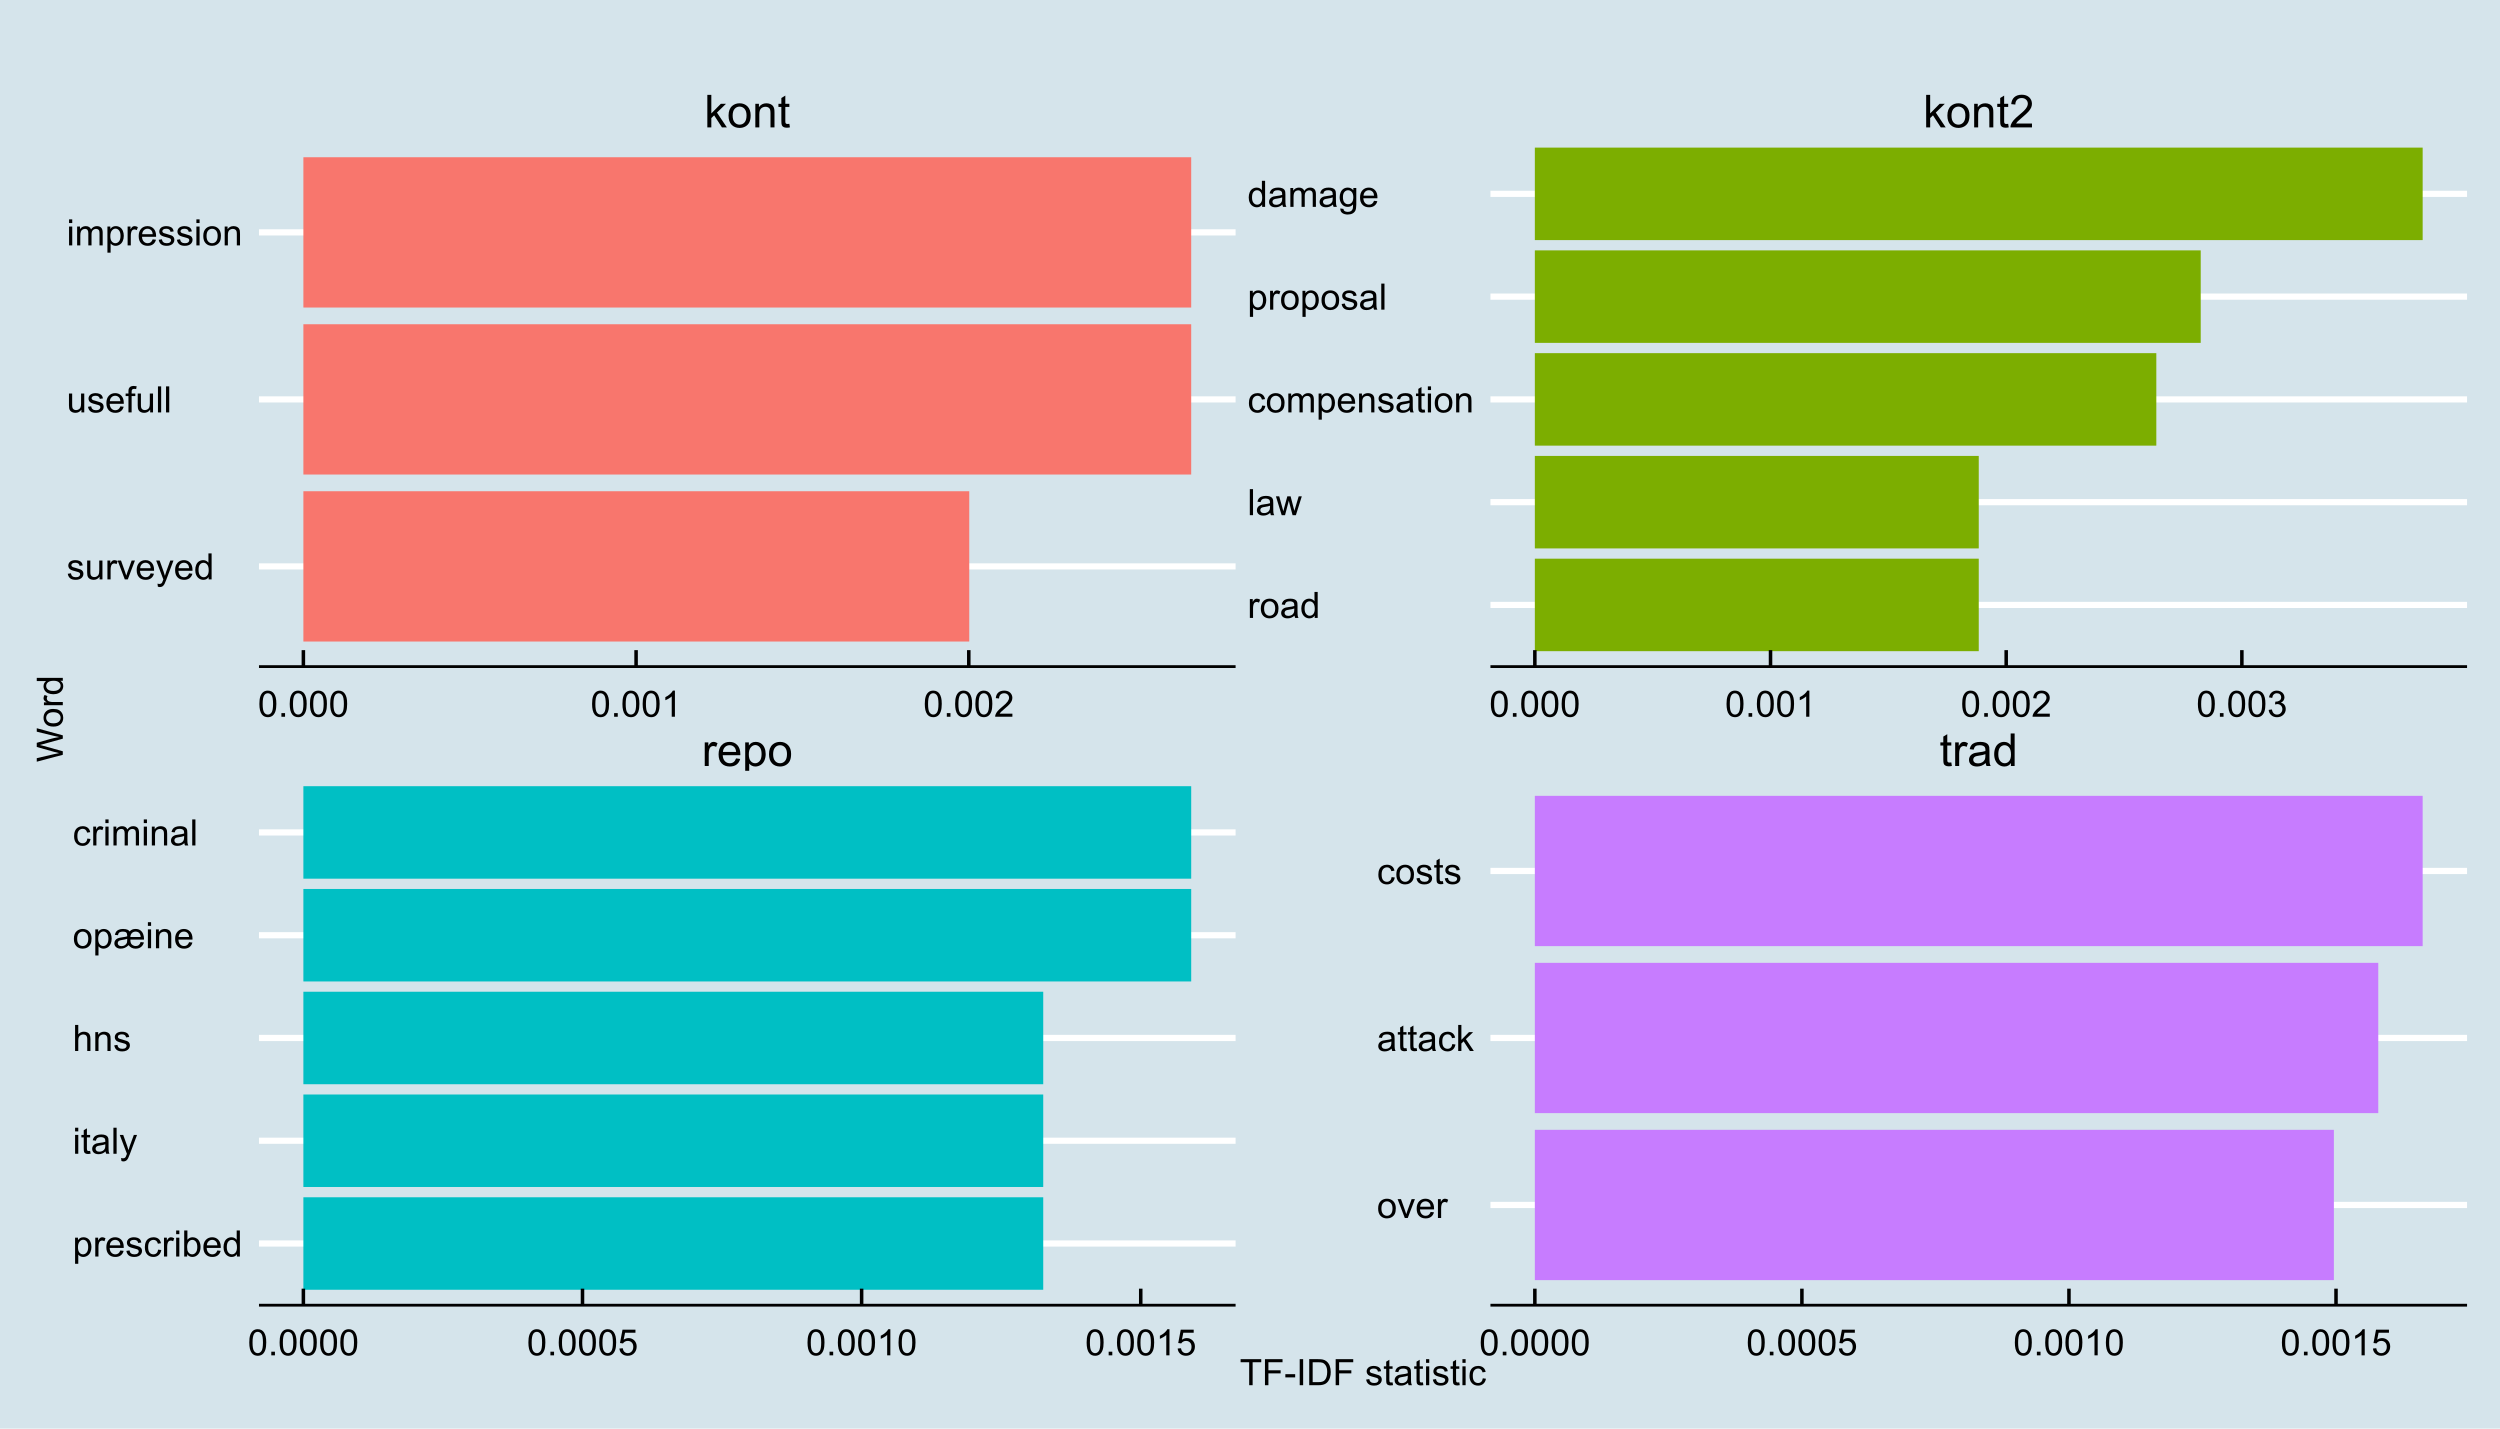 <?xml version="1.0" encoding="UTF-8"?>
<svg xmlns="http://www.w3.org/2000/svg" xmlns:xlink="http://www.w3.org/1999/xlink" width="756pt" height="432pt" viewBox="0 0 756 432" version="1.1">
<defs>
<g>
<symbol overflow="visible" id="glyph0-0">
<path style="stroke:none;" d="M 1.719 0 L 1.719 -8.594 L 8.594 -8.594 L 8.594 0 Z M 1.934 -0.215 L 8.379 -0.215 L 8.379 -8.379 L 1.934 -8.379 Z M 1.934 -0.215 "/>
</symbol>
<symbol overflow="visible" id="glyph0-1">
<path style="stroke:none;" d="M 0.895 0 L 0.895 -7.129 L 1.98 -7.129 L 1.98 -6.051 C 2.258 -6.555 2.512 -6.887 2.75 -7.051 C 2.98 -7.207 3.238 -7.289 3.523 -7.293 C 3.93 -7.289 4.344 -7.16 4.766 -6.902 L 4.352 -5.781 C 4.051 -5.953 3.754 -6.039 3.465 -6.043 C 3.195 -6.039 2.957 -5.961 2.75 -5.805 C 2.539 -5.645 2.391 -5.426 2.305 -5.145 C 2.164 -4.715 2.098 -4.242 2.102 -3.734 L 2.102 0 Z M 0.895 0 "/>
</symbol>
<symbol overflow="visible" id="glyph0-2">
<path style="stroke:none;" d="M 5.789 -2.297 L 7.035 -2.141 C 6.836 -1.406 6.473 -0.84 5.941 -0.441 C 5.41 -0.039 4.73 0.156 3.902 0.16 C 2.855 0.156 2.027 -0.16 1.418 -0.801 C 0.809 -1.441 0.504 -2.344 0.504 -3.504 C 0.504 -4.703 0.812 -5.633 1.43 -6.297 C 2.047 -6.957 2.848 -7.289 3.832 -7.293 C 4.785 -7.289 5.562 -6.965 6.172 -6.316 C 6.773 -5.668 7.078 -4.754 7.078 -3.578 C 7.078 -3.504 7.074 -3.398 7.07 -3.258 L 1.754 -3.258 C 1.793 -2.473 2.016 -1.871 2.418 -1.457 C 2.812 -1.039 3.309 -0.832 3.906 -0.832 C 4.348 -0.832 4.727 -0.945 5.039 -1.18 C 5.352 -1.41 5.602 -1.785 5.789 -2.297 Z M 1.82 -4.25 L 5.801 -4.25 C 5.746 -4.844 5.594 -5.293 5.344 -5.598 C 4.957 -6.059 4.457 -6.293 3.848 -6.297 C 3.289 -6.293 2.82 -6.105 2.445 -5.738 C 2.062 -5.363 1.855 -4.867 1.82 -4.25 Z M 1.82 -4.25 "/>
</symbol>
<symbol overflow="visible" id="glyph0-3">
<path style="stroke:none;" d="M 0.906 2.734 L 0.906 -7.129 L 2.008 -7.129 L 2.008 -6.203 C 2.266 -6.562 2.559 -6.836 2.887 -7.02 C 3.211 -7.199 3.605 -7.289 4.074 -7.293 C 4.68 -7.289 5.219 -7.133 5.688 -6.82 C 6.152 -6.508 6.504 -6.066 6.742 -5.496 C 6.977 -4.926 7.094 -4.297 7.098 -3.617 C 7.094 -2.883 6.965 -2.227 6.703 -1.648 C 6.441 -1.062 6.059 -0.617 5.562 -0.305 C 5.059 0.004 4.535 0.156 3.988 0.16 C 3.582 0.156 3.219 0.074 2.902 -0.094 C 2.578 -0.262 2.316 -0.477 2.113 -0.738 L 2.113 2.734 Z M 2 -3.523 C 1.996 -2.602 2.184 -1.926 2.559 -1.488 C 2.93 -1.051 3.379 -0.832 3.906 -0.832 C 4.441 -0.832 4.902 -1.059 5.285 -1.512 C 5.668 -1.965 5.859 -2.668 5.859 -3.625 C 5.859 -4.531 5.672 -5.211 5.297 -5.664 C 4.922 -6.113 4.477 -6.34 3.961 -6.344 C 3.445 -6.34 2.988 -6.098 2.594 -5.621 C 2.195 -5.137 1.996 -4.438 2 -3.523 Z M 2 -3.523 "/>
</symbol>
<symbol overflow="visible" id="glyph0-4">
<path style="stroke:none;" d="M 0.457 -3.566 C 0.457 -4.883 0.824 -5.859 1.559 -6.5 C 2.168 -7.023 2.914 -7.289 3.801 -7.293 C 4.777 -7.289 5.578 -6.969 6.203 -6.328 C 6.824 -5.684 7.137 -4.793 7.137 -3.664 C 7.137 -2.742 6.996 -2.023 6.723 -1.5 C 6.445 -0.973 6.047 -0.562 5.523 -0.273 C 4.996 0.016 4.422 0.156 3.801 0.16 C 2.801 0.156 1.992 -0.16 1.379 -0.797 C 0.762 -1.438 0.457 -2.359 0.457 -3.566 Z M 1.699 -3.566 C 1.699 -2.648 1.898 -1.965 2.297 -1.512 C 2.695 -1.059 3.195 -0.832 3.801 -0.832 C 4.398 -0.832 4.898 -1.059 5.297 -1.516 C 5.695 -1.973 5.895 -2.668 5.895 -3.605 C 5.895 -4.484 5.691 -5.152 5.293 -5.609 C 4.887 -6.059 4.391 -6.285 3.801 -6.289 C 3.195 -6.285 2.695 -6.059 2.297 -5.609 C 1.898 -5.156 1.699 -4.477 1.699 -3.566 Z M 1.699 -3.566 "/>
</symbol>
<symbol overflow="visible" id="glyph0-5">
<path style="stroke:none;" d="M 3.547 -1.082 L 3.719 -0.012 C 3.379 0.059 3.074 0.094 2.805 0.094 C 2.363 0.094 2.023 0.027 1.785 -0.113 C 1.539 -0.246 1.367 -0.43 1.273 -0.66 C 1.172 -0.883 1.125 -1.359 1.129 -2.09 L 1.129 -6.191 L 0.242 -6.191 L 0.242 -7.129 L 1.129 -7.129 L 1.129 -8.895 L 2.328 -9.621 L 2.328 -7.129 L 3.547 -7.129 L 3.547 -6.191 L 2.328 -6.191 L 2.328 -2.02 C 2.324 -1.672 2.348 -1.449 2.391 -1.355 C 2.434 -1.254 2.504 -1.176 2.602 -1.121 C 2.695 -1.059 2.832 -1.031 3.016 -1.035 C 3.145 -1.031 3.32 -1.047 3.547 -1.082 Z M 3.547 -1.082 "/>
</symbol>
<symbol overflow="visible" id="glyph0-6">
<path style="stroke:none;" d="M 5.559 -0.879 C 5.109 -0.496 4.68 -0.227 4.266 -0.074 C 3.852 0.082 3.406 0.156 2.934 0.16 C 2.148 0.156 1.547 -0.031 1.125 -0.414 C 0.703 -0.793 0.492 -1.281 0.496 -1.879 C 0.492 -2.227 0.57 -2.547 0.734 -2.836 C 0.891 -3.125 1.102 -3.355 1.359 -3.531 C 1.617 -3.703 1.906 -3.836 2.23 -3.926 C 2.465 -3.988 2.824 -4.047 3.305 -4.109 C 4.277 -4.223 4.992 -4.363 5.457 -4.523 C 5.457 -4.688 5.461 -4.793 5.465 -4.84 C 5.461 -5.332 5.348 -5.68 5.121 -5.883 C 4.812 -6.152 4.352 -6.285 3.746 -6.289 C 3.176 -6.285 2.758 -6.188 2.488 -5.992 C 2.215 -5.793 2.016 -5.441 1.887 -4.934 L 0.703 -5.098 C 0.812 -5.602 0.988 -6.008 1.234 -6.32 C 1.48 -6.629 1.836 -6.867 2.301 -7.039 C 2.766 -7.203 3.305 -7.289 3.922 -7.293 C 4.527 -7.289 5.023 -7.219 5.406 -7.078 C 5.785 -6.934 6.062 -6.75 6.242 -6.535 C 6.418 -6.316 6.547 -6.043 6.621 -5.715 C 6.66 -5.504 6.68 -5.133 6.68 -4.598 L 6.68 -2.988 C 6.68 -1.863 6.703 -1.152 6.758 -0.855 C 6.805 -0.559 6.906 -0.273 7.062 0 L 5.801 0 C 5.676 -0.25 5.594 -0.543 5.559 -0.879 Z M 5.457 -3.578 C 5.016 -3.395 4.359 -3.242 3.484 -3.121 C 2.984 -3.047 2.633 -2.965 2.43 -2.879 C 2.223 -2.785 2.062 -2.656 1.953 -2.488 C 1.836 -2.312 1.781 -2.121 1.785 -1.914 C 1.781 -1.59 1.902 -1.32 2.152 -1.105 C 2.395 -0.891 2.754 -0.785 3.223 -0.785 C 3.688 -0.785 4.102 -0.887 4.465 -1.09 C 4.824 -1.293 5.09 -1.57 5.266 -1.926 C 5.391 -2.195 5.453 -2.598 5.457 -3.137 Z M 5.457 -3.578 "/>
</symbol>
<symbol overflow="visible" id="glyph0-7">
<path style="stroke:none;" d="M 5.531 0 L 5.531 -0.898 C 5.078 -0.191 4.414 0.156 3.539 0.16 C 2.969 0.156 2.445 0.004 1.969 -0.309 C 1.492 -0.617 1.121 -1.055 0.859 -1.621 C 0.598 -2.18 0.469 -2.824 0.469 -3.559 C 0.469 -4.266 0.586 -4.91 0.824 -5.492 C 1.059 -6.07 1.414 -6.516 1.891 -6.828 C 2.363 -7.133 2.895 -7.289 3.484 -7.293 C 3.91 -7.289 4.293 -7.199 4.633 -7.02 C 4.965 -6.836 5.238 -6.598 5.453 -6.312 L 5.453 -9.844 L 6.652 -9.844 L 6.652 0 Z M 1.711 -3.559 C 1.711 -2.641 1.902 -1.957 2.289 -1.508 C 2.672 -1.055 3.125 -0.832 3.652 -0.832 C 4.176 -0.832 4.625 -1.047 4.996 -1.48 C 5.363 -1.91 5.547 -2.57 5.551 -3.457 C 5.547 -4.434 5.359 -5.148 4.988 -5.605 C 4.609 -6.059 4.148 -6.285 3.598 -6.289 C 3.059 -6.285 2.609 -6.066 2.25 -5.633 C 1.891 -5.191 1.711 -4.5 1.711 -3.559 Z M 1.711 -3.559 "/>
</symbol>
<symbol overflow="visible" id="glyph0-8">
<path style="stroke:none;" d="M 0.914 0 L 0.914 -9.844 L 2.121 -9.844 L 2.121 -4.23 L 4.98 -7.129 L 6.547 -7.129 L 3.82 -4.484 L 6.82 0 L 5.332 0 L 2.973 -3.645 L 2.121 -2.828 L 2.121 0 Z M 0.914 0 "/>
</symbol>
<symbol overflow="visible" id="glyph0-9">
<path style="stroke:none;" d="M 0.906 0 L 0.906 -7.129 L 1.992 -7.129 L 1.992 -6.117 C 2.516 -6.898 3.27 -7.289 4.262 -7.293 C 4.688 -7.289 5.082 -7.211 5.445 -7.059 C 5.805 -6.902 6.078 -6.699 6.258 -6.449 C 6.438 -6.195 6.562 -5.898 6.633 -5.559 C 6.676 -5.332 6.695 -4.941 6.699 -4.383 L 6.699 0 L 5.492 0 L 5.492 -4.336 C 5.488 -4.828 5.441 -5.195 5.352 -5.441 C 5.254 -5.684 5.09 -5.879 4.852 -6.023 C 4.609 -6.168 4.328 -6.238 4.008 -6.242 C 3.492 -6.238 3.047 -6.078 2.672 -5.754 C 2.297 -5.426 2.109 -4.805 2.113 -3.895 L 2.113 0 Z M 0.906 0 "/>
</symbol>
<symbol overflow="visible" id="glyph0-10">
<path style="stroke:none;" d="M 6.922 -1.16 L 6.922 0 L 0.418 0 C 0.402 -0.289 0.449 -0.566 0.559 -0.84 C 0.719 -1.277 0.984 -1.715 1.352 -2.148 C 1.715 -2.574 2.242 -3.07 2.934 -3.641 C 4 -4.512 4.723 -5.207 5.102 -5.723 C 5.477 -6.234 5.664 -6.719 5.668 -7.176 C 5.664 -7.652 5.492 -8.055 5.152 -8.387 C 4.809 -8.715 4.363 -8.883 3.812 -8.883 C 3.23 -8.883 2.766 -8.707 2.418 -8.359 C 2.066 -8.008 1.891 -7.523 1.887 -6.91 L 0.645 -7.035 C 0.73 -7.961 1.051 -8.668 1.605 -9.152 C 2.16 -9.637 2.902 -9.879 3.84 -9.883 C 4.781 -9.879 5.531 -9.617 6.082 -9.098 C 6.633 -8.57 6.906 -7.922 6.91 -7.148 C 6.906 -6.754 6.828 -6.367 6.668 -5.988 C 6.504 -5.605 6.234 -5.203 5.863 -4.785 C 5.488 -4.363 4.867 -3.785 4 -3.055 C 3.273 -2.441 2.809 -2.031 2.605 -1.816 C 2.398 -1.598 2.227 -1.379 2.094 -1.16 Z M 6.922 -1.16 "/>
</symbol>
<symbol overflow="visible" id="glyph1-0">
<path style="stroke:none;" d="M 1.375 0 L 1.375 -6.875 L 6.875 -6.875 L 6.875 0 Z M 1.547 -0.172 L 6.703 -0.172 L 6.703 -6.703 L 1.547 -6.703 Z M 1.547 -0.172 "/>
</symbol>
<symbol overflow="visible" id="glyph1-1">
<path style="stroke:none;" d="M 0.457 -3.883 C 0.457 -4.812 0.551 -5.562 0.742 -6.133 C 0.934 -6.699 1.219 -7.137 1.598 -7.445 C 1.973 -7.75 2.449 -7.902 3.023 -7.906 C 3.445 -7.902 3.812 -7.816 4.133 -7.648 C 4.449 -7.477 4.715 -7.234 4.926 -6.914 C 5.133 -6.594 5.297 -6.203 5.414 -5.742 C 5.531 -5.281 5.59 -4.66 5.59 -3.883 C 5.59 -2.957 5.492 -2.211 5.305 -1.645 C 5.113 -1.078 4.832 -0.641 4.457 -0.332 C 4.078 -0.023 3.602 0.129 3.023 0.133 C 2.266 0.129 1.668 -0.141 1.234 -0.684 C 0.715 -1.336 0.457 -2.402 0.457 -3.883 Z M 1.449 -3.883 C 1.445 -2.59 1.598 -1.73 1.902 -1.301 C 2.203 -0.871 2.578 -0.656 3.023 -0.66 C 3.469 -0.656 3.84 -0.871 4.145 -1.305 C 4.441 -1.73 4.594 -2.59 4.598 -3.883 C 4.594 -5.176 4.441 -6.035 4.145 -6.465 C 3.84 -6.887 3.465 -7.102 3.012 -7.105 C 2.566 -7.102 2.211 -6.914 1.949 -6.543 C 1.613 -6.059 1.445 -5.172 1.449 -3.883 Z M 1.449 -3.883 "/>
</symbol>
<symbol overflow="visible" id="glyph1-2">
<path style="stroke:none;" d="M 1 0 L 1 -1.102 L 2.102 -1.102 L 2.102 0 Z M 1 0 "/>
</symbol>
<symbol overflow="visible" id="glyph1-3">
<path style="stroke:none;" d="M 0.457 -2.062 L 1.473 -2.148 C 1.543 -1.652 1.719 -1.281 1.996 -1.031 C 2.266 -0.781 2.594 -0.656 2.984 -0.66 C 3.445 -0.656 3.84 -0.832 4.168 -1.188 C 4.488 -1.535 4.652 -2 4.652 -2.582 C 4.652 -3.133 4.496 -3.566 4.188 -3.887 C 3.875 -4.203 3.469 -4.363 2.969 -4.367 C 2.656 -4.363 2.375 -4.293 2.125 -4.152 C 1.871 -4.008 1.676 -3.824 1.535 -3.605 L 0.629 -3.723 L 1.391 -7.766 L 5.305 -7.766 L 5.305 -6.844 L 2.164 -6.844 L 1.742 -4.727 C 2.211 -5.051 2.707 -5.215 3.227 -5.219 C 3.91 -5.215 4.488 -4.977 4.965 -4.504 C 5.434 -4.027 5.672 -3.414 5.676 -2.668 C 5.672 -1.953 5.465 -1.34 5.055 -0.82 C 4.547 -0.188 3.855 0.129 2.984 0.133 C 2.266 0.129 1.684 -0.07 1.234 -0.469 C 0.777 -0.867 0.52 -1.398 0.457 -2.062 Z M 0.457 -2.062 "/>
</symbol>
<symbol overflow="visible" id="glyph1-4">
<path style="stroke:none;" d="M 4.098 0 L 3.133 0 L 3.133 -6.16 C 2.895 -5.934 2.59 -5.711 2.215 -5.492 C 1.836 -5.266 1.496 -5.102 1.199 -4.996 L 1.199 -5.93 C 1.734 -6.184 2.207 -6.488 2.613 -6.852 C 3.02 -7.211 3.305 -7.562 3.477 -7.906 L 4.098 -7.906 Z M 4.098 0 "/>
</symbol>
<symbol overflow="visible" id="glyph1-5">
<path style="stroke:none;" d="M 5.539 -0.93 L 5.539 0 L 0.332 0 C 0.32 -0.23 0.359 -0.453 0.445 -0.672 C 0.578 -1.023 0.789 -1.371 1.082 -1.719 C 1.371 -2.059 1.793 -2.457 2.348 -2.91 C 3.203 -3.609 3.781 -4.164 4.082 -4.578 C 4.379 -4.984 4.527 -5.375 4.531 -5.742 C 4.527 -6.125 4.391 -6.445 4.121 -6.711 C 3.844 -6.969 3.488 -7.102 3.051 -7.105 C 2.582 -7.102 2.211 -6.961 1.934 -6.688 C 1.652 -6.406 1.508 -6.02 1.508 -5.527 L 0.516 -5.629 C 0.582 -6.367 0.836 -6.934 1.281 -7.324 C 1.723 -7.711 2.32 -7.902 3.07 -7.906 C 3.828 -7.902 4.426 -7.695 4.867 -7.277 C 5.305 -6.855 5.523 -6.336 5.527 -5.719 C 5.523 -5.402 5.461 -5.09 5.332 -4.789 C 5.203 -4.484 4.988 -4.164 4.691 -3.828 C 4.391 -3.488 3.895 -3.027 3.203 -2.445 C 2.621 -1.953 2.246 -1.625 2.082 -1.453 C 1.914 -1.277 1.781 -1.102 1.676 -0.93 Z M 5.539 -0.93 "/>
</symbol>
<symbol overflow="visible" id="glyph1-6">
<path style="stroke:none;" d="M 0.461 -2.078 L 1.43 -2.207 C 1.539 -1.656 1.727 -1.262 1.992 -1.023 C 2.258 -0.777 2.582 -0.656 2.969 -0.66 C 3.422 -0.656 3.805 -0.812 4.121 -1.133 C 4.434 -1.445 4.594 -1.836 4.594 -2.305 C 4.594 -2.742 4.445 -3.109 4.156 -3.402 C 3.863 -3.688 3.496 -3.832 3.051 -3.836 C 2.867 -3.832 2.641 -3.797 2.367 -3.727 L 2.477 -4.578 C 2.539 -4.566 2.59 -4.562 2.633 -4.566 C 3.039 -4.562 3.41 -4.672 3.742 -4.887 C 4.07 -5.102 4.234 -5.434 4.238 -5.883 C 4.234 -6.234 4.117 -6.527 3.879 -6.762 C 3.637 -6.992 3.324 -7.105 2.949 -7.109 C 2.566 -7.105 2.254 -6.988 2.008 -6.754 C 1.754 -6.516 1.594 -6.164 1.523 -5.695 L 0.559 -5.867 C 0.672 -6.508 0.941 -7.012 1.363 -7.371 C 1.781 -7.727 2.301 -7.902 2.926 -7.906 C 3.352 -7.902 3.75 -7.812 4.113 -7.629 C 4.473 -7.441 4.746 -7.188 4.941 -6.875 C 5.129 -6.555 5.227 -6.219 5.23 -5.859 C 5.227 -5.52 5.137 -5.207 4.957 -4.93 C 4.773 -4.648 4.504 -4.43 4.148 -4.266 C 4.609 -4.156 4.969 -3.93 5.23 -3.594 C 5.484 -3.254 5.613 -2.832 5.617 -2.324 C 5.613 -1.633 5.363 -1.051 4.863 -0.574 C 4.363 -0.098 3.73 0.141 2.965 0.141 C 2.273 0.141 1.699 -0.062 1.242 -0.477 C 0.785 -0.883 0.523 -1.418 0.461 -2.078 Z M 0.461 -2.078 "/>
</symbol>
<symbol overflow="visible" id="glyph1-7">
<path style="stroke:none;" d="M 0.715 0 L 0.715 -5.703 L 1.586 -5.703 L 1.586 -4.84 C 1.805 -5.242 2.008 -5.508 2.199 -5.637 C 2.383 -5.766 2.59 -5.828 2.82 -5.832 C 3.141 -5.828 3.473 -5.727 3.812 -5.523 L 3.48 -4.625 C 3.242 -4.762 3.004 -4.832 2.773 -4.836 C 2.555 -4.832 2.363 -4.77 2.199 -4.645 C 2.027 -4.516 1.91 -4.34 1.844 -4.113 C 1.73 -3.77 1.676 -3.391 1.68 -2.984 L 1.68 0 Z M 0.715 0 "/>
</symbol>
<symbol overflow="visible" id="glyph1-8">
<path style="stroke:none;" d="M 0.367 -2.852 C 0.363 -3.906 0.656 -4.688 1.246 -5.199 C 1.734 -5.617 2.332 -5.828 3.039 -5.832 C 3.82 -5.828 4.461 -5.574 4.961 -5.062 C 5.457 -4.547 5.707 -3.836 5.711 -2.934 C 5.707 -2.195 5.598 -1.617 5.379 -1.199 C 5.156 -0.777 4.832 -0.449 4.414 -0.219 C 3.992 0.016 3.535 0.129 3.039 0.129 C 2.238 0.129 1.594 -0.125 1.105 -0.637 C 0.609 -1.148 0.363 -1.887 0.367 -2.852 Z M 1.359 -2.852 C 1.359 -2.121 1.516 -1.574 1.836 -1.211 C 2.152 -0.844 2.555 -0.66 3.039 -0.664 C 3.516 -0.66 3.914 -0.844 4.234 -1.211 C 4.551 -1.574 4.711 -2.133 4.715 -2.883 C 4.711 -3.586 4.551 -4.117 4.234 -4.484 C 3.91 -4.844 3.512 -5.027 3.039 -5.031 C 2.555 -5.027 2.152 -4.848 1.836 -4.488 C 1.516 -4.129 1.359 -3.582 1.359 -2.852 Z M 1.359 -2.852 "/>
</symbol>
<symbol overflow="visible" id="glyph1-9">
<path style="stroke:none;" d="M 4.445 -0.703 C 4.086 -0.398 3.742 -0.184 3.414 -0.059 C 3.082 0.066 2.727 0.129 2.348 0.129 C 1.719 0.129 1.238 -0.023 0.902 -0.328 C 0.566 -0.633 0.398 -1.023 0.398 -1.504 C 0.398 -1.781 0.461 -2.035 0.586 -2.27 C 0.711 -2.496 0.875 -2.684 1.086 -2.824 C 1.289 -2.965 1.523 -3.07 1.781 -3.141 C 1.969 -3.191 2.254 -3.238 2.641 -3.289 C 3.418 -3.375 3.992 -3.488 4.367 -3.621 C 4.367 -3.754 4.371 -3.836 4.371 -3.871 C 4.371 -4.266 4.277 -4.543 4.098 -4.703 C 3.848 -4.918 3.48 -5.027 2.996 -5.031 C 2.539 -5.027 2.203 -4.949 1.988 -4.793 C 1.77 -4.633 1.609 -4.352 1.508 -3.949 L 0.562 -4.078 C 0.648 -4.48 0.789 -4.805 0.988 -5.055 C 1.184 -5.301 1.469 -5.492 1.844 -5.629 C 2.215 -5.762 2.645 -5.828 3.137 -5.832 C 3.621 -5.828 4.02 -5.773 4.324 -5.66 C 4.629 -5.543 4.852 -5.398 4.996 -5.227 C 5.137 -5.055 5.238 -4.836 5.297 -4.57 C 5.328 -4.406 5.344 -4.109 5.344 -3.68 L 5.344 -2.391 C 5.344 -1.492 5.363 -0.922 5.406 -0.684 C 5.445 -0.445 5.527 -0.219 5.648 0 L 4.641 0 C 4.539 -0.199 4.473 -0.434 4.445 -0.703 Z M 4.367 -2.863 C 4.012 -2.719 3.488 -2.598 2.789 -2.496 C 2.391 -2.438 2.105 -2.371 1.941 -2.301 C 1.773 -2.227 1.648 -2.121 1.562 -1.988 C 1.473 -1.848 1.43 -1.695 1.43 -1.531 C 1.43 -1.27 1.527 -1.055 1.723 -0.887 C 1.918 -0.711 2.203 -0.625 2.578 -0.629 C 2.949 -0.625 3.277 -0.707 3.57 -0.871 C 3.859 -1.031 4.074 -1.254 4.211 -1.543 C 4.312 -1.754 4.363 -2.078 4.367 -2.508 Z M 4.367 -2.863 "/>
</symbol>
<symbol overflow="visible" id="glyph1-10">
<path style="stroke:none;" d="M 4.426 0 L 4.426 -0.719 C 4.059 -0.152 3.527 0.129 2.832 0.129 C 2.371 0.129 1.953 0.004 1.574 -0.246 C 1.191 -0.496 0.895 -0.844 0.688 -1.297 C 0.477 -1.742 0.375 -2.262 0.375 -2.848 C 0.375 -3.414 0.469 -3.93 0.66 -4.395 C 0.848 -4.859 1.133 -5.215 1.516 -5.461 C 1.895 -5.707 2.32 -5.828 2.789 -5.832 C 3.133 -5.828 3.438 -5.758 3.707 -5.613 C 3.973 -5.469 4.191 -5.277 4.359 -5.047 L 4.359 -7.875 L 5.324 -7.875 L 5.324 0 Z M 1.371 -2.848 C 1.371 -2.113 1.523 -1.566 1.832 -1.207 C 2.137 -0.844 2.5 -0.66 2.922 -0.664 C 3.34 -0.66 3.699 -0.836 3.996 -1.184 C 4.293 -1.527 4.441 -2.055 4.441 -2.766 C 4.441 -3.547 4.289 -4.117 3.988 -4.484 C 3.688 -4.844 3.316 -5.027 2.879 -5.031 C 2.445 -5.027 2.086 -4.852 1.801 -4.504 C 1.512 -4.152 1.371 -3.602 1.371 -2.848 Z M 1.371 -2.848 "/>
</symbol>
<symbol overflow="visible" id="glyph1-11">
<path style="stroke:none;" d="M 0.703 0 L 0.703 -7.875 L 1.672 -7.875 L 1.672 0 Z M 0.703 0 "/>
</symbol>
<symbol overflow="visible" id="glyph1-12">
<path style="stroke:none;" d="M 1.777 0 L 0.031 -5.703 L 1.031 -5.703 L 1.938 -2.41 L 2.277 -1.188 C 2.289 -1.246 2.387 -1.637 2.574 -2.363 L 3.48 -5.703 L 4.473 -5.703 L 5.328 -2.395 L 5.613 -1.305 L 5.941 -2.406 L 6.918 -5.703 L 7.859 -5.703 L 6.074 0 L 5.07 0 L 4.164 -3.414 L 3.941 -4.387 L 2.789 0 Z M 1.777 0 "/>
</symbol>
<symbol overflow="visible" id="glyph1-13">
<path style="stroke:none;" d="M 4.445 -2.09 L 5.398 -1.965 C 5.289 -1.309 5.023 -0.797 4.598 -0.426 C 4.168 -0.055 3.645 0.129 3.023 0.129 C 2.242 0.129 1.613 -0.125 1.141 -0.637 C 0.664 -1.145 0.426 -1.875 0.43 -2.832 C 0.426 -3.441 0.527 -3.98 0.734 -4.445 C 0.938 -4.906 1.25 -5.254 1.668 -5.484 C 2.082 -5.715 2.535 -5.828 3.031 -5.832 C 3.645 -5.828 4.152 -5.672 4.547 -5.363 C 4.941 -5.047 5.191 -4.602 5.305 -4.027 L 4.367 -3.883 C 4.273 -4.262 4.117 -4.551 3.891 -4.746 C 3.664 -4.941 3.387 -5.039 3.066 -5.039 C 2.574 -5.039 2.18 -4.863 1.879 -4.516 C 1.57 -4.164 1.418 -3.613 1.422 -2.859 C 1.418 -2.09 1.566 -1.531 1.863 -1.184 C 2.156 -0.836 2.539 -0.66 3.012 -0.664 C 3.391 -0.66 3.707 -0.777 3.961 -1.012 C 4.215 -1.242 4.375 -1.602 4.445 -2.09 Z M 4.445 -2.09 "/>
</symbol>
<symbol overflow="visible" id="glyph1-14">
<path style="stroke:none;" d="M 0.727 0 L 0.727 -5.703 L 1.59 -5.703 L 1.59 -4.902 C 1.766 -5.18 2.004 -5.406 2.305 -5.578 C 2.598 -5.746 2.938 -5.828 3.32 -5.832 C 3.738 -5.828 4.086 -5.742 4.359 -5.566 C 4.629 -5.391 4.816 -5.145 4.93 -4.836 C 5.379 -5.496 5.969 -5.828 6.691 -5.832 C 7.254 -5.828 7.688 -5.672 7.996 -5.363 C 8.297 -5.047 8.449 -4.566 8.453 -3.914 L 8.453 0 L 7.492 0 L 7.492 -3.594 C 7.488 -3.977 7.457 -4.254 7.398 -4.426 C 7.332 -4.594 7.219 -4.734 7.059 -4.84 C 6.891 -4.941 6.695 -4.992 6.477 -4.996 C 6.07 -4.992 5.738 -4.859 5.477 -4.594 C 5.211 -4.328 5.078 -3.898 5.082 -3.312 L 5.082 0 L 4.113 0 L 4.113 -3.707 C 4.113 -4.133 4.031 -4.453 3.875 -4.672 C 3.715 -4.883 3.461 -4.992 3.105 -4.996 C 2.832 -4.992 2.578 -4.922 2.348 -4.781 C 2.117 -4.637 1.949 -4.426 1.848 -4.152 C 1.738 -3.875 1.688 -3.477 1.691 -2.961 L 1.691 0 Z M 0.727 0 "/>
</symbol>
<symbol overflow="visible" id="glyph1-15">
<path style="stroke:none;" d="M 0.727 2.188 L 0.727 -5.703 L 1.605 -5.703 L 1.605 -4.961 C 1.812 -5.25 2.047 -5.469 2.309 -5.613 C 2.57 -5.758 2.887 -5.828 3.262 -5.832 C 3.746 -5.828 4.176 -5.703 4.551 -5.457 C 4.922 -5.203 5.203 -4.852 5.391 -4.395 C 5.578 -3.938 5.672 -3.438 5.676 -2.895 C 5.672 -2.309 5.566 -1.781 5.359 -1.316 C 5.148 -0.848 4.844 -0.488 4.449 -0.242 C 4.047 0.008 3.629 0.129 3.191 0.129 C 2.867 0.129 2.578 0.062 2.32 -0.074 C 2.062 -0.211 1.852 -0.383 1.691 -0.59 L 1.691 2.188 Z M 1.602 -2.82 C 1.598 -2.082 1.746 -1.539 2.047 -1.191 C 2.34 -0.836 2.699 -0.66 3.125 -0.664 C 3.551 -0.66 3.918 -0.844 4.227 -1.211 C 4.531 -1.574 4.688 -2.137 4.688 -2.898 C 4.688 -3.625 4.535 -4.168 4.238 -4.531 C 3.938 -4.891 3.582 -5.074 3.168 -5.074 C 2.754 -5.074 2.391 -4.879 2.074 -4.496 C 1.758 -4.109 1.598 -3.551 1.602 -2.82 Z M 1.602 -2.82 "/>
</symbol>
<symbol overflow="visible" id="glyph1-16">
<path style="stroke:none;" d="M 4.629 -1.836 L 5.629 -1.715 C 5.469 -1.125 5.176 -0.672 4.75 -0.352 C 4.324 -0.031 3.781 0.129 3.121 0.129 C 2.281 0.129 1.617 -0.125 1.133 -0.641 C 0.641 -1.152 0.398 -1.875 0.402 -2.805 C 0.398 -3.762 0.645 -4.504 1.145 -5.035 C 1.637 -5.562 2.277 -5.828 3.066 -5.832 C 3.824 -5.828 4.449 -5.57 4.934 -5.051 C 5.418 -4.531 5.66 -3.801 5.66 -2.863 C 5.66 -2.805 5.656 -2.719 5.656 -2.605 L 1.402 -2.605 C 1.434 -1.977 1.613 -1.496 1.934 -1.164 C 2.25 -0.828 2.645 -0.66 3.125 -0.664 C 3.477 -0.66 3.781 -0.754 4.031 -0.945 C 4.281 -1.129 4.48 -1.426 4.629 -1.836 Z M 1.457 -3.398 L 4.641 -3.398 C 4.598 -3.879 4.473 -4.238 4.273 -4.48 C 3.961 -4.852 3.562 -5.039 3.078 -5.039 C 2.629 -5.039 2.258 -4.891 1.957 -4.594 C 1.652 -4.297 1.484 -3.898 1.457 -3.398 Z M 1.457 -3.398 "/>
</symbol>
<symbol overflow="visible" id="glyph1-17">
<path style="stroke:none;" d="M 0.727 0 L 0.727 -5.703 L 1.594 -5.703 L 1.594 -4.895 C 2.012 -5.516 2.617 -5.828 3.41 -5.832 C 3.754 -5.828 4.066 -5.766 4.355 -5.645 C 4.641 -5.52 4.859 -5.359 5.004 -5.16 C 5.145 -4.957 5.242 -4.719 5.305 -4.445 C 5.336 -4.266 5.355 -3.953 5.359 -3.508 L 5.359 0 L 4.395 0 L 4.395 -3.469 C 4.395 -3.863 4.355 -4.156 4.281 -4.352 C 4.203 -4.543 4.07 -4.699 3.879 -4.82 C 3.688 -4.934 3.461 -4.992 3.207 -4.996 C 2.793 -4.992 2.438 -4.859 2.141 -4.602 C 1.836 -4.336 1.688 -3.844 1.691 -3.117 L 1.691 0 Z M 0.727 0 "/>
</symbol>
<symbol overflow="visible" id="glyph1-18">
<path style="stroke:none;" d="M 0.34 -1.703 L 1.293 -1.852 C 1.344 -1.469 1.492 -1.172 1.742 -0.969 C 1.984 -0.762 2.328 -0.66 2.773 -0.664 C 3.211 -0.66 3.539 -0.75 3.758 -0.934 C 3.969 -1.113 4.078 -1.328 4.082 -1.574 C 4.078 -1.789 3.984 -1.961 3.797 -2.09 C 3.664 -2.172 3.332 -2.281 2.809 -2.418 C 2.098 -2.594 1.605 -2.75 1.332 -2.883 C 1.055 -3.012 0.848 -3.191 0.711 -3.422 C 0.566 -3.652 0.496 -3.906 0.5 -4.188 C 0.496 -4.441 0.555 -4.676 0.672 -4.895 C 0.785 -5.105 0.945 -5.289 1.148 -5.438 C 1.297 -5.547 1.5 -5.637 1.762 -5.715 C 2.02 -5.789 2.301 -5.828 2.602 -5.832 C 3.047 -5.828 3.438 -5.766 3.777 -5.637 C 4.113 -5.508 4.363 -5.332 4.527 -5.113 C 4.688 -4.891 4.797 -4.598 4.859 -4.234 L 3.914 -4.102 C 3.871 -4.395 3.746 -4.621 3.543 -4.789 C 3.336 -4.953 3.043 -5.039 2.668 -5.039 C 2.223 -5.039 1.906 -4.965 1.719 -4.816 C 1.523 -4.668 1.43 -4.496 1.434 -4.301 C 1.43 -4.176 1.469 -4.062 1.551 -3.965 C 1.629 -3.859 1.754 -3.773 1.922 -3.707 C 2.016 -3.668 2.301 -3.586 2.777 -3.461 C 3.461 -3.273 3.938 -3.121 4.207 -3.008 C 4.477 -2.891 4.688 -2.723 4.844 -2.504 C 4.996 -2.277 5.074 -2.004 5.074 -1.676 C 5.074 -1.352 4.98 -1.047 4.793 -0.766 C 4.605 -0.48 4.332 -0.262 3.98 -0.105 C 3.621 0.051 3.223 0.129 2.777 0.129 C 2.035 0.129 1.469 -0.023 1.082 -0.332 C 0.691 -0.641 0.445 -1.098 0.34 -1.703 Z M 0.34 -1.703 "/>
</symbol>
<symbol overflow="visible" id="glyph1-19">
<path style="stroke:none;" d="M 2.836 -0.863 L 2.977 -0.012 C 2.703 0.043 2.457 0.07 2.246 0.074 C 1.891 0.07 1.621 0.02 1.43 -0.09 C 1.234 -0.199 1.098 -0.348 1.02 -0.527 C 0.941 -0.707 0.902 -1.086 0.902 -1.672 L 0.902 -4.953 L 0.195 -4.953 L 0.195 -5.703 L 0.902 -5.703 L 0.902 -7.117 L 1.863 -7.695 L 1.863 -5.703 L 2.836 -5.703 L 2.836 -4.953 L 1.863 -4.953 L 1.863 -1.617 C 1.863 -1.34 1.879 -1.16 1.914 -1.086 C 1.945 -1.004 2 -0.941 2.078 -0.898 C 2.152 -0.848 2.262 -0.824 2.41 -0.828 C 2.516 -0.824 2.66 -0.836 2.836 -0.863 Z M 2.836 -0.863 "/>
</symbol>
<symbol overflow="visible" id="glyph1-20">
<path style="stroke:none;" d="M 0.73 -6.762 L 0.73 -7.875 L 1.695 -7.875 L 1.695 -6.762 Z M 0.73 0 L 0.73 -5.703 L 1.695 -5.703 L 1.695 0 Z M 0.73 0 "/>
</symbol>
<symbol overflow="visible" id="glyph1-21">
<path style="stroke:none;" d="M 0.547 0.473 L 1.488 0.613 C 1.527 0.898 1.637 1.109 1.816 1.246 C 2.055 1.422 2.379 1.512 2.797 1.516 C 3.242 1.512 3.59 1.422 3.832 1.246 C 4.074 1.062 4.238 0.812 4.328 0.492 C 4.379 0.297 4.402 -0.113 4.398 -0.746 C 3.973 -0.246 3.445 0 2.82 0 C 2.031 0 1.426 -0.281 1 -0.848 C 0.566 -1.41 0.352 -2.09 0.355 -2.883 C 0.352 -3.426 0.449 -3.926 0.648 -4.391 C 0.844 -4.848 1.129 -5.203 1.504 -5.457 C 1.875 -5.703 2.316 -5.828 2.824 -5.832 C 3.496 -5.828 4.051 -5.559 4.492 -5.016 L 4.492 -5.703 L 5.383 -5.703 L 5.383 -0.773 C 5.379 0.113 5.289 0.742 5.109 1.113 C 4.93 1.484 4.641 1.777 4.25 1.992 C 3.855 2.207 3.375 2.312 2.805 2.316 C 2.121 2.312 1.57 2.16 1.152 1.855 C 0.734 1.547 0.531 1.086 0.547 0.473 Z M 1.348 -2.953 C 1.348 -2.203 1.496 -1.656 1.793 -1.316 C 2.09 -0.969 2.461 -0.797 2.91 -0.801 C 3.352 -0.797 3.723 -0.969 4.027 -1.312 C 4.324 -1.656 4.477 -2.191 4.48 -2.922 C 4.477 -3.617 4.32 -4.145 4.016 -4.5 C 3.703 -4.852 3.332 -5.027 2.895 -5.031 C 2.465 -5.027 2.098 -4.852 1.797 -4.508 C 1.496 -4.156 1.348 -3.641 1.348 -2.953 Z M 1.348 -2.953 "/>
</symbol>
<symbol overflow="visible" id="glyph1-22">
<path style="stroke:none;" d="M 2.309 0 L 0.141 -5.703 L 1.16 -5.703 L 2.383 -2.289 C 2.512 -1.918 2.633 -1.535 2.75 -1.141 C 2.832 -1.438 2.953 -1.797 3.109 -2.223 L 4.379 -5.703 L 5.371 -5.703 L 3.211 0 Z M 2.309 0 "/>
</symbol>
<symbol overflow="visible" id="glyph1-23">
<path style="stroke:none;" d="M 0.73 0 L 0.73 -7.875 L 1.695 -7.875 L 1.695 -3.383 L 3.984 -5.703 L 5.238 -5.703 L 3.055 -3.586 L 5.457 0 L 4.266 0 L 2.379 -2.918 L 1.695 -2.262 L 1.695 0 Z M 0.73 0 "/>
</symbol>
<symbol overflow="visible" id="glyph1-24">
<path style="stroke:none;" d="M 4.465 0 L 4.465 -0.836 C 4.02 -0.191 3.414 0.129 2.652 0.129 C 2.312 0.129 2 0.066 1.711 -0.062 C 1.418 -0.191 1.199 -0.355 1.059 -0.551 C 0.914 -0.746 0.816 -0.984 0.762 -1.266 C 0.723 -1.453 0.703 -1.754 0.703 -2.172 L 0.703 -5.703 L 1.672 -5.703 L 1.672 -2.539 C 1.668 -2.031 1.688 -1.691 1.73 -1.52 C 1.785 -1.262 1.914 -1.062 2.113 -0.922 C 2.309 -0.773 2.555 -0.703 2.848 -0.703 C 3.137 -0.703 3.406 -0.777 3.66 -0.926 C 3.914 -1.074 4.094 -1.273 4.199 -1.531 C 4.305 -1.785 4.359 -2.16 4.359 -2.648 L 4.359 -5.703 L 5.328 -5.703 L 5.328 0 Z M 4.465 0 "/>
</symbol>
<symbol overflow="visible" id="glyph1-25">
<path style="stroke:none;" d="M 0.684 2.195 L 0.574 1.289 C 0.785 1.344 0.969 1.371 1.129 1.375 C 1.34 1.371 1.512 1.336 1.641 1.266 C 1.77 1.195 1.875 1.094 1.961 0.969 C 2.02 0.867 2.117 0.629 2.258 0.246 C 2.27 0.191 2.301 0.113 2.344 0.012 L 0.176 -5.703 L 1.219 -5.703 L 2.406 -2.402 C 2.559 -1.98 2.695 -1.539 2.82 -1.078 C 2.926 -1.523 3.059 -1.957 3.219 -2.379 L 4.438 -5.703 L 5.402 -5.703 L 3.234 0.098 C 3 0.719 2.816 1.148 2.691 1.391 C 2.516 1.703 2.32 1.938 2.098 2.09 C 1.875 2.238 1.609 2.312 1.305 2.316 C 1.117 2.312 0.91 2.273 0.684 2.195 Z M 0.684 2.195 "/>
</symbol>
<symbol overflow="visible" id="glyph1-26">
<path style="stroke:none;" d="M 0.957 0 L 0.957 -4.953 L 0.102 -4.953 L 0.102 -5.703 L 0.957 -5.703 L 0.957 -6.312 C 0.953 -6.691 0.988 -6.977 1.059 -7.164 C 1.148 -7.41 1.312 -7.613 1.551 -7.773 C 1.781 -7.926 2.109 -8.004 2.535 -8.008 C 2.805 -8.004 3.105 -7.973 3.438 -7.91 L 3.293 -7.07 C 3.09 -7.102 2.898 -7.117 2.723 -7.121 C 2.426 -7.117 2.219 -7.055 2.098 -6.934 C 1.977 -6.805 1.914 -6.57 1.918 -6.23 L 1.918 -5.703 L 3.031 -5.703 L 3.031 -4.953 L 1.918 -4.953 L 1.918 0 Z M 0.957 0 "/>
</symbol>
<symbol overflow="visible" id="glyph1-27">
<path style="stroke:none;" d="M 1.617 0 L 0.719 0 L 0.719 -7.875 L 1.688 -7.875 L 1.688 -5.066 C 2.094 -5.574 2.613 -5.828 3.25 -5.832 C 3.598 -5.828 3.93 -5.758 4.246 -5.621 C 4.555 -5.477 4.812 -5.277 5.02 -5.023 C 5.219 -4.766 5.379 -4.457 5.496 -4.098 C 5.609 -3.73 5.664 -3.344 5.668 -2.938 C 5.664 -1.957 5.422 -1.203 4.941 -0.672 C 4.453 -0.137 3.875 0.129 3.203 0.129 C 2.527 0.129 2 -0.152 1.617 -0.715 Z M 1.605 -2.895 C 1.605 -2.207 1.699 -1.711 1.887 -1.414 C 2.191 -0.91 2.602 -0.66 3.121 -0.664 C 3.539 -0.66 3.902 -0.844 4.215 -1.215 C 4.52 -1.578 4.676 -2.129 4.68 -2.859 C 4.676 -3.602 4.527 -4.148 4.234 -4.508 C 3.938 -4.859 3.582 -5.039 3.164 -5.039 C 2.742 -5.039 2.375 -4.855 2.066 -4.488 C 1.758 -4.121 1.605 -3.59 1.605 -2.895 Z M 1.605 -2.895 "/>
</symbol>
<symbol overflow="visible" id="glyph1-28">
<path style="stroke:none;" d="M 0.727 0 L 0.727 -7.875 L 1.691 -7.875 L 1.691 -5.047 C 2.141 -5.566 2.711 -5.828 3.398 -5.832 C 3.82 -5.828 4.188 -5.746 4.5 -5.582 C 4.812 -5.414 5.035 -5.184 5.168 -4.891 C 5.301 -4.598 5.367 -4.172 5.371 -3.613 L 5.371 0 L 4.406 0 L 4.406 -3.613 C 4.406 -4.094 4.301 -4.445 4.09 -4.668 C 3.879 -4.887 3.582 -4.996 3.203 -5 C 2.914 -4.996 2.645 -4.922 2.395 -4.777 C 2.141 -4.625 1.961 -4.426 1.852 -4.172 C 1.742 -3.918 1.688 -3.566 1.691 -3.121 L 1.691 0 Z M 0.727 0 "/>
</symbol>
<symbol overflow="visible" id="glyph1-29">
<path style="stroke:none;" d="M 9.312 -1.746 C 9.133 -1.145 8.832 -0.68 8.402 -0.359 C 7.973 -0.031 7.438 0.129 6.801 0.129 C 6.344 0.129 5.945 0.043 5.605 -0.129 C 5.262 -0.301 4.953 -0.566 4.68 -0.934 C 4.305 -0.566 3.926 -0.301 3.547 -0.129 C 3.164 0.043 2.754 0.129 2.316 0.129 C 1.695 0.129 1.219 -0.027 0.879 -0.344 C 0.535 -0.66 0.363 -1.047 0.367 -1.504 C 0.363 -1.809 0.453 -2.098 0.633 -2.371 C 0.809 -2.641 1.055 -2.844 1.371 -2.984 C 1.688 -3.121 2.191 -3.238 2.891 -3.328 C 3.422 -3.398 3.875 -3.484 4.242 -3.594 C 4.246 -3.68 4.246 -3.754 4.25 -3.812 C 4.246 -4.262 4.152 -4.578 3.965 -4.762 C 3.773 -4.938 3.445 -5.027 2.98 -5.031 C 2.668 -5.027 2.406 -4.988 2.191 -4.918 C 1.973 -4.84 1.812 -4.734 1.715 -4.602 C 1.609 -4.461 1.523 -4.242 1.461 -3.938 L 0.52 -4.051 C 0.617 -4.465 0.762 -4.797 0.953 -5.047 C 1.137 -5.289 1.406 -5.48 1.762 -5.621 C 2.109 -5.758 2.52 -5.828 2.992 -5.832 C 3.59 -5.828 4.07 -5.738 4.438 -5.562 C 4.645 -5.457 4.824 -5.293 4.969 -5.066 C 5.195 -5.312 5.453 -5.504 5.746 -5.637 C 6.035 -5.766 6.387 -5.828 6.801 -5.832 C 7.379 -5.828 7.859 -5.688 8.238 -5.41 C 8.617 -5.125 8.895 -4.754 9.07 -4.297 C 9.246 -3.832 9.332 -3.379 9.336 -2.934 C 9.332 -2.863 9.328 -2.754 9.324 -2.605 L 5.203 -2.605 C 5.211 -2.086 5.273 -1.711 5.395 -1.48 C 5.512 -1.246 5.703 -1.051 5.969 -0.898 C 6.23 -0.738 6.52 -0.66 6.836 -0.664 C 7.203 -0.66 7.516 -0.766 7.773 -0.98 C 8.027 -1.191 8.203 -1.492 8.305 -1.875 Z M 5.203 -3.398 L 8.34 -3.398 C 8.285 -3.965 8.125 -4.379 7.855 -4.641 C 7.582 -4.898 7.227 -5.027 6.793 -5.031 C 6.34 -5.027 5.973 -4.883 5.684 -4.602 C 5.395 -4.312 5.234 -3.914 5.203 -3.398 Z M 4.258 -2.863 C 3.973 -2.738 3.398 -2.605 2.531 -2.469 C 2.141 -2.406 1.863 -2.316 1.707 -2.195 C 1.492 -2.027 1.387 -1.809 1.391 -1.535 C 1.387 -1.281 1.484 -1.066 1.676 -0.895 C 1.863 -0.719 2.137 -0.633 2.504 -0.633 C 2.91 -0.633 3.27 -0.734 3.578 -0.938 C 3.883 -1.141 4.082 -1.395 4.18 -1.703 C 4.227 -1.887 4.254 -2.273 4.258 -2.863 Z M 4.258 -2.863 "/>
</symbol>
<symbol overflow="visible" id="glyph1-30">
<path style="stroke:none;" d="M 2.852 0 L 2.852 -6.945 L 0.258 -6.945 L 0.258 -7.875 L 6.5 -7.875 L 6.5 -6.945 L 3.895 -6.945 L 3.895 0 Z M 2.852 0 "/>
</symbol>
<symbol overflow="visible" id="glyph1-31">
<path style="stroke:none;" d="M 0.902 0 L 0.902 -7.875 L 6.215 -7.875 L 6.215 -6.945 L 1.945 -6.945 L 1.945 -4.508 L 5.641 -4.508 L 5.641 -3.578 L 1.945 -3.578 L 1.945 0 Z M 0.902 0 "/>
</symbol>
<symbol overflow="visible" id="glyph1-32">
<path style="stroke:none;" d="M 0.348 -2.363 L 0.348 -3.336 L 3.32 -3.336 L 3.32 -2.363 Z M 0.348 -2.363 "/>
</symbol>
<symbol overflow="visible" id="glyph1-33">
<path style="stroke:none;" d="M 1.027 0 L 1.027 -7.875 L 2.066 -7.875 L 2.066 0 Z M 1.027 0 "/>
</symbol>
<symbol overflow="visible" id="glyph1-34">
<path style="stroke:none;" d="M 0.848 0 L 0.848 -7.875 L 3.562 -7.875 C 4.172 -7.875 4.637 -7.836 4.961 -7.762 C 5.41 -7.656 5.797 -7.469 6.117 -7.195 C 6.531 -6.844 6.84 -6.395 7.051 -5.852 C 7.254 -5.301 7.359 -4.676 7.359 -3.98 C 7.359 -3.379 7.289 -2.848 7.148 -2.387 C 7.008 -1.922 6.828 -1.543 6.609 -1.242 C 6.391 -0.938 6.152 -0.699 5.895 -0.527 C 5.633 -0.355 5.316 -0.223 4.953 -0.133 C 4.586 -0.043 4.168 0 3.691 0 Z M 1.891 -0.93 L 3.57 -0.93 C 4.086 -0.926 4.496 -0.973 4.793 -1.074 C 5.09 -1.168 5.324 -1.305 5.5 -1.484 C 5.746 -1.727 5.938 -2.059 6.078 -2.477 C 6.211 -2.895 6.281 -3.402 6.285 -3.996 C 6.281 -4.816 6.145 -5.449 5.879 -5.895 C 5.605 -6.336 5.277 -6.633 4.895 -6.785 C 4.609 -6.891 4.16 -6.941 3.547 -6.945 L 1.891 -6.945 Z M 1.891 -0.93 "/>
</symbol>
<symbol overflow="visible" id="glyph1-35">
<path style="stroke:none;" d=""/>
</symbol>
<symbol overflow="visible" id="glyph2-0">
<path style="stroke:none;" d="M 0 -1.375 L -6.875 -1.375 L -6.875 -6.875 L 0 -6.875 Z M -0.172 -1.547 L -0.172 -6.703 L -6.703 -6.703 L -6.703 -1.547 Z M -0.172 -1.547 "/>
</symbol>
<symbol overflow="visible" id="glyph2-1">
<path style="stroke:none;" d="M 0 -2.223 L -7.875 -0.133 L -7.875 -1.203 L -2.711 -2.402 C -2.168 -2.527 -1.633 -2.637 -1.102 -2.734 C -1.941 -2.934 -2.426 -3.051 -2.555 -3.09 L -7.875 -4.586 L -7.875 -5.844 L -3.887 -6.973 C -2.895 -7.254 -1.969 -7.457 -1.102 -7.586 C -1.598 -7.684 -2.168 -7.812 -2.812 -7.977 L -7.875 -9.211 L -7.875 -10.258 L 0 -8.102 L 0 -7.094 L -6 -5.438 C -6.5 -5.297 -6.805 -5.211 -6.922 -5.188 C -6.559 -5.102 -6.254 -5.027 -6 -4.957 L 0 -3.289 Z M 0 -2.223 "/>
</symbol>
<symbol overflow="visible" id="glyph2-2">
<path style="stroke:none;" d="M -2.852 -0.367 C -3.906 -0.363 -4.688 -0.656 -5.199 -1.246 C -5.617 -1.734 -5.828 -2.332 -5.832 -3.039 C -5.828 -3.82 -5.574 -4.461 -5.062 -4.961 C -4.547 -5.457 -3.836 -5.707 -2.934 -5.711 C -2.195 -5.707 -1.617 -5.598 -1.199 -5.379 C -0.777 -5.156 -0.449 -4.832 -0.219 -4.414 C 0.016 -3.992 0.129 -3.535 0.129 -3.039 C 0.129 -2.238 -0.125 -1.594 -0.637 -1.105 C -1.148 -0.609 -1.887 -0.363 -2.852 -0.367 Z M -2.852 -1.359 C -2.121 -1.359 -1.574 -1.516 -1.211 -1.836 C -0.844 -2.152 -0.66 -2.555 -0.664 -3.039 C -0.66 -3.516 -0.844 -3.914 -1.211 -4.234 C -1.574 -4.551 -2.133 -4.711 -2.883 -4.715 C -3.586 -4.711 -4.117 -4.551 -4.484 -4.234 C -4.844 -3.91 -5.027 -3.512 -5.031 -3.039 C -5.027 -2.555 -4.848 -2.152 -4.488 -1.836 C -4.129 -1.516 -3.582 -1.359 -2.852 -1.359 Z M -2.852 -1.359 "/>
</symbol>
<symbol overflow="visible" id="glyph2-3">
<path style="stroke:none;" d="M 0 -0.715 L -5.703 -0.715 L -5.703 -1.586 L -4.84 -1.586 C -5.242 -1.805 -5.508 -2.008 -5.637 -2.199 C -5.766 -2.383 -5.828 -2.59 -5.832 -2.82 C -5.828 -3.141 -5.727 -3.473 -5.523 -3.812 L -4.625 -3.48 C -4.762 -3.242 -4.832 -3.004 -4.836 -2.773 C -4.832 -2.555 -4.77 -2.363 -4.645 -2.199 C -4.516 -2.027 -4.34 -1.91 -4.113 -1.844 C -3.77 -1.73 -3.391 -1.676 -2.984 -1.68 L 0 -1.68 Z M 0 -0.715 "/>
</symbol>
<symbol overflow="visible" id="glyph2-4">
<path style="stroke:none;" d="M 0 -4.426 L -0.719 -4.426 C -0.152 -4.059 0.129 -3.527 0.129 -2.832 C 0.129 -2.371 0.004 -1.953 -0.246 -1.574 C -0.496 -1.191 -0.844 -0.895 -1.297 -0.688 C -1.742 -0.477 -2.262 -0.375 -2.848 -0.375 C -3.414 -0.375 -3.93 -0.469 -4.395 -0.66 C -4.859 -0.848 -5.215 -1.133 -5.461 -1.516 C -5.707 -1.895 -5.828 -2.32 -5.832 -2.789 C -5.828 -3.133 -5.758 -3.438 -5.613 -3.707 C -5.469 -3.973 -5.277 -4.191 -5.047 -4.359 L -7.875 -4.363 L -7.875 -5.324 L 0 -5.324 Z M -2.848 -1.371 C -2.113 -1.371 -1.566 -1.523 -1.207 -1.832 C -0.844 -2.137 -0.66 -2.5 -0.664 -2.922 C -0.66 -3.34 -0.836 -3.699 -1.184 -3.996 C -1.527 -4.293 -2.055 -4.441 -2.766 -4.441 C -3.547 -4.441 -4.117 -4.289 -4.484 -3.988 C -4.844 -3.688 -5.027 -3.316 -5.031 -2.879 C -5.027 -2.445 -4.852 -2.086 -4.504 -1.801 C -4.152 -1.512 -3.602 -1.371 -2.848 -1.371 Z M -2.848 -1.371 "/>
</symbol>
</g>
<clipPath id="clip1">
  <path d="M 78.316 170 L 373.641 170 L 373.641 173 L 78.316 173 Z M 78.316 170 "/>
</clipPath>
<clipPath id="clip2">
  <path d="M 78.316 119 L 373.641 119 L 373.641 122 L 78.316 122 Z M 78.316 119 "/>
</clipPath>
<clipPath id="clip3">
  <path d="M 78.316 69 L 373.641 69 L 373.641 72 L 78.316 72 Z M 78.316 69 "/>
</clipPath>
<clipPath id="clip4">
  <path d="M 78.316 375 L 373.641 375 L 373.641 377 L 78.316 377 Z M 78.316 375 "/>
</clipPath>
<clipPath id="clip5">
  <path d="M 78.316 344 L 373.641 344 L 373.641 346 L 78.316 346 Z M 78.316 344 "/>
</clipPath>
<clipPath id="clip6">
  <path d="M 78.316 312 L 373.641 312 L 373.641 315 L 78.316 315 Z M 78.316 312 "/>
</clipPath>
<clipPath id="clip7">
  <path d="M 78.316 281 L 373.641 281 L 373.641 284 L 78.316 284 Z M 78.316 281 "/>
</clipPath>
<clipPath id="clip8">
  <path d="M 78.316 250 L 373.641 250 L 373.641 253 L 78.316 253 Z M 78.316 250 "/>
</clipPath>
<clipPath id="clip9">
  <path d="M 450.711 181 L 746.035 181 L 746.035 184 L 450.711 184 Z M 450.711 181 "/>
</clipPath>
<clipPath id="clip10">
  <path d="M 450.711 150 L 746.035 150 L 746.035 153 L 450.711 153 Z M 450.711 150 "/>
</clipPath>
<clipPath id="clip11">
  <path d="M 450.711 119 L 746.035 119 L 746.035 122 L 450.711 122 Z M 450.711 119 "/>
</clipPath>
<clipPath id="clip12">
  <path d="M 450.711 88 L 746.035 88 L 746.035 91 L 450.711 91 Z M 450.711 88 "/>
</clipPath>
<clipPath id="clip13">
  <path d="M 450.711 57 L 746.035 57 L 746.035 60 L 450.711 60 Z M 450.711 57 "/>
</clipPath>
<clipPath id="clip14">
  <path d="M 450.711 363 L 746.035 363 L 746.035 366 L 450.711 366 Z M 450.711 363 "/>
</clipPath>
<clipPath id="clip15">
  <path d="M 450.711 312 L 746.035 312 L 746.035 315 L 450.711 315 Z M 450.711 312 "/>
</clipPath>
<clipPath id="clip16">
  <path d="M 450.711 262 L 746.035 262 L 746.035 265 L 450.711 265 Z M 450.711 262 "/>
</clipPath>
<clipPath id="clip17">
  <path d="M 213 224 L 240 224 L 240 233.082 L 213 233.082 Z M 213 224 "/>
</clipPath>
</defs>
<g id="surface44">
<rect x="0" y="0" width="756" height="432" style="fill:rgb(100%,100%,100%);fill-opacity:1;stroke:none;"/>
<rect x="0" y="0" width="756" height="432" style="fill:rgb(83.529%,89.412%,92.157%);fill-opacity:1;stroke:none;"/>
<g clip-path="url(#clip1)" clip-rule="nonzero">
<path style="fill:none;stroke-width:1.867;stroke-linecap:butt;stroke-linejoin:round;stroke:rgb(100%,100%,100%);stroke-opacity:1;stroke-miterlimit:10;" d="M 78.316 171.277 L 373.645 171.277 "/>
</g>
<g clip-path="url(#clip2)" clip-rule="nonzero">
<path style="fill:none;stroke-width:1.867;stroke-linecap:butt;stroke-linejoin:round;stroke:rgb(100%,100%,100%);stroke-opacity:1;stroke-miterlimit:10;" d="M 78.316 120.777 L 373.645 120.777 "/>
</g>
<g clip-path="url(#clip3)" clip-rule="nonzero">
<path style="fill:none;stroke-width:1.867;stroke-linecap:butt;stroke-linejoin:round;stroke:rgb(100%,100%,100%);stroke-opacity:1;stroke-miterlimit:10;" d="M 78.316 70.273 L 373.645 70.273 "/>
</g>
<path style=" stroke:none;fill-rule:nonzero;fill:rgb(97.255%,46.275%,42.745%);fill-opacity:1;" d="M 91.742 93 L 360.219 93 L 360.219 47.551 L 91.742 47.551 Z M 91.742 93 "/>
<path style=" stroke:none;fill-rule:nonzero;fill:rgb(97.255%,46.275%,42.745%);fill-opacity:1;" d="M 91.742 143.5 L 360.219 143.5 L 360.219 98.051 L 91.742 98.051 Z M 91.742 143.5 "/>
<path style=" stroke:none;fill-rule:nonzero;fill:rgb(97.255%,46.275%,42.745%);fill-opacity:1;" d="M 91.742 194 L 293.102 194 L 293.102 148.551 L 91.742 148.551 Z M 91.742 194 "/>
<g clip-path="url(#clip4)" clip-rule="nonzero">
<path style="fill:none;stroke-width:1.867;stroke-linecap:butt;stroke-linejoin:round;stroke:rgb(100%,100%,100%);stroke-opacity:1;stroke-miterlimit:10;" d="M 78.316 376.039 L 373.645 376.039 "/>
</g>
<g clip-path="url(#clip5)" clip-rule="nonzero">
<path style="fill:none;stroke-width:1.867;stroke-linecap:butt;stroke-linejoin:round;stroke:rgb(100%,100%,100%);stroke-opacity:1;stroke-miterlimit:10;" d="M 78.316 344.961 L 373.645 344.961 "/>
</g>
<g clip-path="url(#clip6)" clip-rule="nonzero">
<path style="fill:none;stroke-width:1.867;stroke-linecap:butt;stroke-linejoin:round;stroke:rgb(100%,100%,100%);stroke-opacity:1;stroke-miterlimit:10;" d="M 78.316 313.883 L 373.645 313.883 "/>
</g>
<g clip-path="url(#clip7)" clip-rule="nonzero">
<path style="fill:none;stroke-width:1.867;stroke-linecap:butt;stroke-linejoin:round;stroke:rgb(100%,100%,100%);stroke-opacity:1;stroke-miterlimit:10;" d="M 78.316 282.809 L 373.645 282.809 "/>
</g>
<g clip-path="url(#clip8)" clip-rule="nonzero">
<path style="fill:none;stroke-width:1.867;stroke-linecap:butt;stroke-linejoin:round;stroke:rgb(100%,100%,100%);stroke-opacity:1;stroke-miterlimit:10;" d="M 78.316 251.73 L 373.645 251.73 "/>
</g>
<path style=" stroke:none;fill-rule:nonzero;fill:rgb(0%,74.902%,76.863%);fill-opacity:1;" d="M 91.742 265.715 L 360.219 265.715 L 360.219 237.746 L 91.742 237.746 Z M 91.742 265.715 "/>
<path style=" stroke:none;fill-rule:nonzero;fill:rgb(0%,74.902%,76.863%);fill-opacity:1;" d="M 91.742 296.793 L 360.219 296.793 L 360.219 268.824 L 91.742 268.824 Z M 91.742 296.793 "/>
<path style=" stroke:none;fill-rule:nonzero;fill:rgb(0%,74.902%,76.863%);fill-opacity:1;" d="M 91.742 327.871 L 315.473 327.871 L 315.473 299.902 L 91.742 299.902 Z M 91.742 327.871 "/>
<path style=" stroke:none;fill-rule:nonzero;fill:rgb(0%,74.902%,76.863%);fill-opacity:1;" d="M 91.742 358.945 L 315.473 358.945 L 315.473 330.977 L 91.742 330.977 Z M 91.742 358.945 "/>
<path style=" stroke:none;fill-rule:nonzero;fill:rgb(0%,74.902%,76.863%);fill-opacity:1;" d="M 91.742 390.023 L 315.473 390.023 L 315.473 362.055 L 91.742 362.055 Z M 91.742 390.023 "/>
<g clip-path="url(#clip9)" clip-rule="nonzero">
<path style="fill:none;stroke-width:1.867;stroke-linecap:butt;stroke-linejoin:round;stroke:rgb(100%,100%,100%);stroke-opacity:1;stroke-miterlimit:10;" d="M 450.711 182.93 L 746.039 182.93 "/>
</g>
<g clip-path="url(#clip10)" clip-rule="nonzero">
<path style="fill:none;stroke-width:1.867;stroke-linecap:butt;stroke-linejoin:round;stroke:rgb(100%,100%,100%);stroke-opacity:1;stroke-miterlimit:10;" d="M 450.711 151.852 L 746.039 151.852 "/>
</g>
<g clip-path="url(#clip11)" clip-rule="nonzero">
<path style="fill:none;stroke-width:1.867;stroke-linecap:butt;stroke-linejoin:round;stroke:rgb(100%,100%,100%);stroke-opacity:1;stroke-miterlimit:10;" d="M 450.711 120.777 L 746.039 120.777 "/>
</g>
<g clip-path="url(#clip12)" clip-rule="nonzero">
<path style="fill:none;stroke-width:1.867;stroke-linecap:butt;stroke-linejoin:round;stroke:rgb(100%,100%,100%);stroke-opacity:1;stroke-miterlimit:10;" d="M 450.711 89.699 L 746.039 89.699 "/>
</g>
<g clip-path="url(#clip13)" clip-rule="nonzero">
<path style="fill:none;stroke-width:1.867;stroke-linecap:butt;stroke-linejoin:round;stroke:rgb(100%,100%,100%);stroke-opacity:1;stroke-miterlimit:10;" d="M 450.711 58.621 L 746.039 58.621 "/>
</g>
<path style=" stroke:none;fill-rule:nonzero;fill:rgb(48.627%,68.235%,0%);fill-opacity:1;" d="M 464.137 72.605 L 732.613 72.605 L 732.613 44.637 L 464.137 44.637 Z M 464.137 72.605 "/>
<path style=" stroke:none;fill-rule:nonzero;fill:rgb(48.627%,68.235%,0%);fill-opacity:1;" d="M 464.137 103.684 L 665.496 103.684 L 665.496 75.715 L 464.137 75.715 Z M 464.137 103.684 "/>
<path style=" stroke:none;fill-rule:nonzero;fill:rgb(48.627%,68.235%,0%);fill-opacity:1;" d="M 464.137 134.762 L 652.07 134.762 L 652.07 106.793 L 464.137 106.793 Z M 464.137 134.762 "/>
<path style=" stroke:none;fill-rule:nonzero;fill:rgb(48.627%,68.235%,0%);fill-opacity:1;" d="M 464.137 165.84 L 598.375 165.84 L 598.375 137.871 L 464.137 137.871 Z M 464.137 165.84 "/>
<path style=" stroke:none;fill-rule:nonzero;fill:rgb(48.627%,68.235%,0%);fill-opacity:1;" d="M 464.137 196.914 L 598.375 196.914 L 598.375 168.945 L 464.137 168.945 Z M 464.137 196.914 "/>
<g clip-path="url(#clip14)" clip-rule="nonzero">
<path style="fill:none;stroke-width:1.867;stroke-linecap:butt;stroke-linejoin:round;stroke:rgb(100%,100%,100%);stroke-opacity:1;stroke-miterlimit:10;" d="M 450.711 364.387 L 746.039 364.387 "/>
</g>
<g clip-path="url(#clip15)" clip-rule="nonzero">
<path style="fill:none;stroke-width:1.867;stroke-linecap:butt;stroke-linejoin:round;stroke:rgb(100%,100%,100%);stroke-opacity:1;stroke-miterlimit:10;" d="M 450.711 313.883 L 746.039 313.883 "/>
</g>
<g clip-path="url(#clip16)" clip-rule="nonzero">
<path style="fill:none;stroke-width:1.867;stroke-linecap:butt;stroke-linejoin:round;stroke:rgb(100%,100%,100%);stroke-opacity:1;stroke-miterlimit:10;" d="M 450.711 263.383 L 746.039 263.383 "/>
</g>
<path style=" stroke:none;fill-rule:nonzero;fill:rgb(78.039%,48.627%,100%);fill-opacity:1;" d="M 464.137 286.109 L 732.613 286.109 L 732.613 240.66 L 464.137 240.66 Z M 464.137 286.109 "/>
<path style=" stroke:none;fill-rule:nonzero;fill:rgb(78.039%,48.627%,100%);fill-opacity:1;" d="M 464.137 336.609 L 719.191 336.609 L 719.191 291.16 L 464.137 291.16 Z M 464.137 336.609 "/>
<path style=" stroke:none;fill-rule:nonzero;fill:rgb(78.039%,48.627%,100%);fill-opacity:1;" d="M 464.137 387.109 L 705.766 387.109 L 705.766 341.66 L 464.137 341.66 Z M 464.137 387.109 "/>
<g clip-path="url(#clip17)" clip-rule="nonzero">
<g style="fill:rgb(0%,0%,0%);fill-opacity:1;">
  <use xlink:href="#glyph0-1" x="212.219" y="231.637"/>
  <use xlink:href="#glyph0-2" x="216.798" y="231.637"/>
  <use xlink:href="#glyph0-3" x="224.445" y="231.637"/>
  <use xlink:href="#glyph0-4" x="232.092" y="231.637"/>
</g>
</g>
<g style="fill:rgb(0%,0%,0%);fill-opacity:1;">
  <use xlink:href="#glyph0-5" x="586.527" y="231.637"/>
  <use xlink:href="#glyph0-1" x="590.348" y="231.637"/>
  <use xlink:href="#glyph0-6" x="594.926" y="231.637"/>
  <use xlink:href="#glyph0-7" x="602.573" y="231.637"/>
</g>
<g style="fill:rgb(0%,0%,0%);fill-opacity:1;">
  <use xlink:href="#glyph0-8" x="212.984" y="38.527"/>
  <use xlink:href="#glyph0-4" x="219.859" y="38.527"/>
  <use xlink:href="#glyph0-9" x="227.506" y="38.527"/>
  <use xlink:href="#glyph0-5" x="235.154" y="38.527"/>
</g>
<g style="fill:rgb(0%,0%,0%);fill-opacity:1;">
  <use xlink:href="#glyph0-8" x="581.559" y="38.527"/>
  <use xlink:href="#glyph0-4" x="588.434" y="38.527"/>
  <use xlink:href="#glyph0-9" x="596.081" y="38.527"/>
  <use xlink:href="#glyph0-5" x="603.728" y="38.527"/>
  <use xlink:href="#glyph0-10" x="607.548" y="38.527"/>
</g>
<path style="fill:none;stroke-width:0.854;stroke-linecap:butt;stroke-linejoin:round;stroke:rgb(0%,0%,0%);stroke-opacity:1;stroke-miterlimit:10;" d="M 78.316 394.688 L 373.645 394.688 "/>
<path style="fill:none;stroke-width:1.067;stroke-linecap:butt;stroke-linejoin:round;stroke:rgb(0%,0%,0%);stroke-opacity:1;stroke-miterlimit:10;" d="M 91.742 389.703 L 91.742 394.688 "/>
<path style="fill:none;stroke-width:1.067;stroke-linecap:butt;stroke-linejoin:round;stroke:rgb(0%,0%,0%);stroke-opacity:1;stroke-miterlimit:10;" d="M 176.148 389.703 L 176.148 394.688 "/>
<path style="fill:none;stroke-width:1.067;stroke-linecap:butt;stroke-linejoin:round;stroke:rgb(0%,0%,0%);stroke-opacity:1;stroke-miterlimit:10;" d="M 260.555 389.703 L 260.555 394.688 "/>
<path style="fill:none;stroke-width:1.067;stroke-linecap:butt;stroke-linejoin:round;stroke:rgb(0%,0%,0%);stroke-opacity:1;stroke-miterlimit:10;" d="M 344.961 389.703 L 344.961 394.688 "/>
<g style="fill:rgb(0%,0%,0%);fill-opacity:1;">
  <use xlink:href="#glyph1-1" x="74.922" y="409.855"/>
  <use xlink:href="#glyph1-2" x="81.04" y="409.855"/>
  <use xlink:href="#glyph1-1" x="84.096" y="409.855"/>
  <use xlink:href="#glyph1-1" x="90.213" y="409.855"/>
  <use xlink:href="#glyph1-1" x="96.331" y="409.855"/>
  <use xlink:href="#glyph1-1" x="102.449" y="409.855"/>
</g>
<g style="fill:rgb(0%,0%,0%);fill-opacity:1;">
  <use xlink:href="#glyph1-1" x="159.328" y="409.855"/>
  <use xlink:href="#glyph1-2" x="165.446" y="409.855"/>
  <use xlink:href="#glyph1-1" x="168.502" y="409.855"/>
  <use xlink:href="#glyph1-1" x="174.62" y="409.855"/>
  <use xlink:href="#glyph1-1" x="180.737" y="409.855"/>
  <use xlink:href="#glyph1-3" x="186.855" y="409.855"/>
</g>
<g style="fill:rgb(0%,0%,0%);fill-opacity:1;">
  <use xlink:href="#glyph1-1" x="243.734" y="409.855"/>
  <use xlink:href="#glyph1-2" x="249.852" y="409.855"/>
  <use xlink:href="#glyph1-1" x="252.908" y="409.855"/>
  <use xlink:href="#glyph1-1" x="259.026" y="409.855"/>
  <use xlink:href="#glyph1-4" x="265.144" y="409.855"/>
  <use xlink:href="#glyph1-1" x="271.261" y="409.855"/>
</g>
<g style="fill:rgb(0%,0%,0%);fill-opacity:1;">
  <use xlink:href="#glyph1-1" x="328.141" y="409.855"/>
  <use xlink:href="#glyph1-2" x="334.258" y="409.855"/>
  <use xlink:href="#glyph1-1" x="337.314" y="409.855"/>
  <use xlink:href="#glyph1-1" x="343.432" y="409.855"/>
  <use xlink:href="#glyph1-4" x="349.55" y="409.855"/>
  <use xlink:href="#glyph1-3" x="355.667" y="409.855"/>
</g>
<path style="fill:none;stroke-width:0.854;stroke-linecap:butt;stroke-linejoin:round;stroke:rgb(0%,0%,0%);stroke-opacity:1;stroke-miterlimit:10;" d="M 450.711 394.688 L 746.039 394.688 "/>
<path style="fill:none;stroke-width:1.067;stroke-linecap:butt;stroke-linejoin:round;stroke:rgb(0%,0%,0%);stroke-opacity:1;stroke-miterlimit:10;" d="M 464.137 389.703 L 464.137 394.688 "/>
<path style="fill:none;stroke-width:1.067;stroke-linecap:butt;stroke-linejoin:round;stroke:rgb(0%,0%,0%);stroke-opacity:1;stroke-miterlimit:10;" d="M 544.895 389.703 L 544.895 394.688 "/>
<path style="fill:none;stroke-width:1.067;stroke-linecap:butt;stroke-linejoin:round;stroke:rgb(0%,0%,0%);stroke-opacity:1;stroke-miterlimit:10;" d="M 625.652 389.703 L 625.652 394.688 "/>
<path style="fill:none;stroke-width:1.067;stroke-linecap:butt;stroke-linejoin:round;stroke:rgb(0%,0%,0%);stroke-opacity:1;stroke-miterlimit:10;" d="M 706.41 389.703 L 706.41 394.688 "/>
<g style="fill:rgb(0%,0%,0%);fill-opacity:1;">
  <use xlink:href="#glyph1-1" x="447.316" y="409.855"/>
  <use xlink:href="#glyph1-2" x="453.434" y="409.855"/>
  <use xlink:href="#glyph1-1" x="456.49" y="409.855"/>
  <use xlink:href="#glyph1-1" x="462.608" y="409.855"/>
  <use xlink:href="#glyph1-1" x="468.726" y="409.855"/>
  <use xlink:href="#glyph1-1" x="474.843" y="409.855"/>
</g>
<g style="fill:rgb(0%,0%,0%);fill-opacity:1;">
  <use xlink:href="#glyph1-1" x="528.074" y="409.855"/>
  <use xlink:href="#glyph1-2" x="534.192" y="409.855"/>
  <use xlink:href="#glyph1-1" x="537.248" y="409.855"/>
  <use xlink:href="#glyph1-1" x="543.366" y="409.855"/>
  <use xlink:href="#glyph1-1" x="549.483" y="409.855"/>
  <use xlink:href="#glyph1-3" x="555.601" y="409.855"/>
</g>
<g style="fill:rgb(0%,0%,0%);fill-opacity:1;">
  <use xlink:href="#glyph1-1" x="608.832" y="409.855"/>
  <use xlink:href="#glyph1-2" x="614.95" y="409.855"/>
  <use xlink:href="#glyph1-1" x="618.006" y="409.855"/>
  <use xlink:href="#glyph1-1" x="624.124" y="409.855"/>
  <use xlink:href="#glyph1-4" x="630.241" y="409.855"/>
  <use xlink:href="#glyph1-1" x="636.359" y="409.855"/>
</g>
<g style="fill:rgb(0%,0%,0%);fill-opacity:1;">
  <use xlink:href="#glyph1-1" x="689.59" y="409.855"/>
  <use xlink:href="#glyph1-2" x="695.708" y="409.855"/>
  <use xlink:href="#glyph1-1" x="698.764" y="409.855"/>
  <use xlink:href="#glyph1-1" x="704.881" y="409.855"/>
  <use xlink:href="#glyph1-4" x="710.999" y="409.855"/>
  <use xlink:href="#glyph1-3" x="717.117" y="409.855"/>
</g>
<path style="fill:none;stroke-width:0.854;stroke-linecap:butt;stroke-linejoin:round;stroke:rgb(0%,0%,0%);stroke-opacity:1;stroke-miterlimit:10;" d="M 78.316 201.578 L 373.645 201.578 "/>
<path style="fill:none;stroke-width:1.067;stroke-linecap:butt;stroke-linejoin:round;stroke:rgb(0%,0%,0%);stroke-opacity:1;stroke-miterlimit:10;" d="M 91.742 196.594 L 91.742 201.578 "/>
<path style="fill:none;stroke-width:1.067;stroke-linecap:butt;stroke-linejoin:round;stroke:rgb(0%,0%,0%);stroke-opacity:1;stroke-miterlimit:10;" d="M 192.352 196.594 L 192.352 201.578 "/>
<path style="fill:none;stroke-width:1.067;stroke-linecap:butt;stroke-linejoin:round;stroke:rgb(0%,0%,0%);stroke-opacity:1;stroke-miterlimit:10;" d="M 292.961 196.594 L 292.961 201.578 "/>
<g style="fill:rgb(0%,0%,0%);fill-opacity:1;">
  <use xlink:href="#glyph1-1" x="77.98" y="216.746"/>
  <use xlink:href="#glyph1-2" x="84.098" y="216.746"/>
  <use xlink:href="#glyph1-1" x="87.154" y="216.746"/>
  <use xlink:href="#glyph1-1" x="93.272" y="216.746"/>
  <use xlink:href="#glyph1-1" x="99.39" y="216.746"/>
</g>
<g style="fill:rgb(0%,0%,0%);fill-opacity:1;">
  <use xlink:href="#glyph1-1" x="178.59" y="216.746"/>
  <use xlink:href="#glyph1-2" x="184.708" y="216.746"/>
  <use xlink:href="#glyph1-1" x="187.764" y="216.746"/>
  <use xlink:href="#glyph1-1" x="193.881" y="216.746"/>
  <use xlink:href="#glyph1-4" x="199.999" y="216.746"/>
</g>
<g style="fill:rgb(0%,0%,0%);fill-opacity:1;">
  <use xlink:href="#glyph1-1" x="279.199" y="216.746"/>
  <use xlink:href="#glyph1-2" x="285.317" y="216.746"/>
  <use xlink:href="#glyph1-1" x="288.373" y="216.746"/>
  <use xlink:href="#glyph1-1" x="294.491" y="216.746"/>
  <use xlink:href="#glyph1-5" x="300.608" y="216.746"/>
</g>
<path style="fill:none;stroke-width:0.854;stroke-linecap:butt;stroke-linejoin:round;stroke:rgb(0%,0%,0%);stroke-opacity:1;stroke-miterlimit:10;" d="M 450.711 201.578 L 746.039 201.578 "/>
<path style="fill:none;stroke-width:1.067;stroke-linecap:butt;stroke-linejoin:round;stroke:rgb(0%,0%,0%);stroke-opacity:1;stroke-miterlimit:10;" d="M 464.137 196.594 L 464.137 201.578 "/>
<path style="fill:none;stroke-width:1.067;stroke-linecap:butt;stroke-linejoin:round;stroke:rgb(0%,0%,0%);stroke-opacity:1;stroke-miterlimit:10;" d="M 535.406 196.594 L 535.406 201.578 "/>
<path style="fill:none;stroke-width:1.067;stroke-linecap:butt;stroke-linejoin:round;stroke:rgb(0%,0%,0%);stroke-opacity:1;stroke-miterlimit:10;" d="M 606.672 196.594 L 606.672 201.578 "/>
<path style="fill:none;stroke-width:1.067;stroke-linecap:butt;stroke-linejoin:round;stroke:rgb(0%,0%,0%);stroke-opacity:1;stroke-miterlimit:10;" d="M 677.941 196.594 L 677.941 201.578 "/>
<g style="fill:rgb(0%,0%,0%);fill-opacity:1;">
  <use xlink:href="#glyph1-1" x="450.375" y="216.746"/>
  <use xlink:href="#glyph1-2" x="456.493" y="216.746"/>
  <use xlink:href="#glyph1-1" x="459.549" y="216.746"/>
  <use xlink:href="#glyph1-1" x="465.667" y="216.746"/>
  <use xlink:href="#glyph1-1" x="471.784" y="216.746"/>
</g>
<g style="fill:rgb(0%,0%,0%);fill-opacity:1;">
  <use xlink:href="#glyph1-1" x="521.645" y="216.746"/>
  <use xlink:href="#glyph1-2" x="527.762" y="216.746"/>
  <use xlink:href="#glyph1-1" x="530.818" y="216.746"/>
  <use xlink:href="#glyph1-1" x="536.936" y="216.746"/>
  <use xlink:href="#glyph1-4" x="543.054" y="216.746"/>
</g>
<g style="fill:rgb(0%,0%,0%);fill-opacity:1;">
  <use xlink:href="#glyph1-1" x="592.91" y="216.746"/>
  <use xlink:href="#glyph1-2" x="599.028" y="216.746"/>
  <use xlink:href="#glyph1-1" x="602.084" y="216.746"/>
  <use xlink:href="#glyph1-1" x="608.202" y="216.746"/>
  <use xlink:href="#glyph1-5" x="614.319" y="216.746"/>
</g>
<g style="fill:rgb(0%,0%,0%);fill-opacity:1;">
  <use xlink:href="#glyph1-1" x="664.18" y="216.746"/>
  <use xlink:href="#glyph1-2" x="670.297" y="216.746"/>
  <use xlink:href="#glyph1-1" x="673.354" y="216.746"/>
  <use xlink:href="#glyph1-1" x="679.471" y="216.746"/>
  <use xlink:href="#glyph1-6" x="685.589" y="216.746"/>
</g>
<g style="fill:rgb(0%,0%,0%);fill-opacity:1;">
  <use xlink:href="#glyph1-7" x="377.242" y="186.867"/>
  <use xlink:href="#glyph1-8" x="380.905" y="186.867"/>
  <use xlink:href="#glyph1-9" x="387.023" y="186.867"/>
  <use xlink:href="#glyph1-10" x="393.141" y="186.867"/>
</g>
<g style="fill:rgb(0%,0%,0%);fill-opacity:1;">
  <use xlink:href="#glyph1-11" x="377.242" y="155.789"/>
  <use xlink:href="#glyph1-9" x="379.686" y="155.789"/>
  <use xlink:href="#glyph1-12" x="385.804" y="155.789"/>
</g>
<g style="fill:rgb(0%,0%,0%);fill-opacity:1;">
  <use xlink:href="#glyph1-13" x="377.242" y="124.715"/>
  <use xlink:href="#glyph1-8" x="382.742" y="124.715"/>
  <use xlink:href="#glyph1-14" x="388.86" y="124.715"/>
  <use xlink:href="#glyph1-15" x="398.023" y="124.715"/>
  <use xlink:href="#glyph1-16" x="404.141" y="124.715"/>
  <use xlink:href="#glyph1-17" x="410.258" y="124.715"/>
  <use xlink:href="#glyph1-18" x="416.376" y="124.715"/>
  <use xlink:href="#glyph1-9" x="421.876" y="124.715"/>
  <use xlink:href="#glyph1-19" x="427.994" y="124.715"/>
  <use xlink:href="#glyph1-20" x="431.05" y="124.715"/>
  <use xlink:href="#glyph1-8" x="433.494" y="124.715"/>
  <use xlink:href="#glyph1-17" x="439.611" y="124.715"/>
</g>
<g style="fill:rgb(0%,0%,0%);fill-opacity:1;">
  <use xlink:href="#glyph1-15" x="377.242" y="93.637"/>
  <use xlink:href="#glyph1-7" x="383.36" y="93.637"/>
  <use xlink:href="#glyph1-8" x="387.023" y="93.637"/>
  <use xlink:href="#glyph1-15" x="393.141" y="93.637"/>
  <use xlink:href="#glyph1-8" x="399.258" y="93.637"/>
  <use xlink:href="#glyph1-18" x="405.376" y="93.637"/>
  <use xlink:href="#glyph1-9" x="410.876" y="93.637"/>
  <use xlink:href="#glyph1-11" x="416.994" y="93.637"/>
</g>
<g style="fill:rgb(0%,0%,0%);fill-opacity:1;">
  <use xlink:href="#glyph1-10" x="377.242" y="62.559"/>
  <use xlink:href="#glyph1-9" x="383.36" y="62.559"/>
  <use xlink:href="#glyph1-14" x="389.478" y="62.559"/>
  <use xlink:href="#glyph1-9" x="398.641" y="62.559"/>
  <use xlink:href="#glyph1-21" x="404.758" y="62.559"/>
  <use xlink:href="#glyph1-16" x="410.876" y="62.559"/>
</g>
<g style="fill:rgb(0%,0%,0%);fill-opacity:1;">
  <use xlink:href="#glyph1-8" x="416.383" y="368.32"/>
  <use xlink:href="#glyph1-22" x="422.5" y="368.32"/>
  <use xlink:href="#glyph1-16" x="428" y="368.32"/>
  <use xlink:href="#glyph1-7" x="434.118" y="368.32"/>
</g>
<g style="fill:rgb(0%,0%,0%);fill-opacity:1;">
  <use xlink:href="#glyph1-9" x="416.383" y="317.82"/>
  <use xlink:href="#glyph1-19" x="422.5" y="317.82"/>
  <use xlink:href="#glyph1-19" x="425.557" y="317.82"/>
  <use xlink:href="#glyph1-9" x="428.613" y="317.82"/>
  <use xlink:href="#glyph1-13" x="434.73" y="317.82"/>
  <use xlink:href="#glyph1-23" x="440.23" y="317.82"/>
</g>
<g style="fill:rgb(0%,0%,0%);fill-opacity:1;">
  <use xlink:href="#glyph1-13" x="416.383" y="267.32"/>
  <use xlink:href="#glyph1-8" x="421.883" y="267.32"/>
  <use xlink:href="#glyph1-18" x="428" y="267.32"/>
  <use xlink:href="#glyph1-19" x="433.5" y="267.32"/>
  <use xlink:href="#glyph1-18" x="436.557" y="267.32"/>
</g>
<g style="fill:rgb(0%,0%,0%);fill-opacity:1;">
  <use xlink:href="#glyph1-18" x="20.152" y="175.215"/>
  <use xlink:href="#glyph1-24" x="25.652" y="175.215"/>
  <use xlink:href="#glyph1-7" x="31.77" y="175.215"/>
  <use xlink:href="#glyph1-22" x="35.433" y="175.215"/>
  <use xlink:href="#glyph1-16" x="40.933" y="175.215"/>
  <use xlink:href="#glyph1-25" x="47.051" y="175.215"/>
  <use xlink:href="#glyph1-16" x="52.551" y="175.215"/>
  <use xlink:href="#glyph1-10" x="58.668" y="175.215"/>
</g>
<g style="fill:rgb(0%,0%,0%);fill-opacity:1;">
  <use xlink:href="#glyph1-24" x="20.152" y="124.715"/>
  <use xlink:href="#glyph1-18" x="26.27" y="124.715"/>
  <use xlink:href="#glyph1-16" x="31.77" y="124.715"/>
  <use xlink:href="#glyph1-26" x="37.888" y="124.715"/>
  <use xlink:href="#glyph1-24" x="40.944" y="124.715"/>
  <use xlink:href="#glyph1-11" x="47.062" y="124.715"/>
  <use xlink:href="#glyph1-11" x="49.505" y="124.715"/>
</g>
<g style="fill:rgb(0%,0%,0%);fill-opacity:1;">
  <use xlink:href="#glyph1-20" x="20.152" y="74.211"/>
  <use xlink:href="#glyph1-14" x="22.596" y="74.211"/>
  <use xlink:href="#glyph1-15" x="31.759" y="74.211"/>
  <use xlink:href="#glyph1-7" x="37.877" y="74.211"/>
  <use xlink:href="#glyph1-16" x="41.54" y="74.211"/>
  <use xlink:href="#glyph1-18" x="47.658" y="74.211"/>
  <use xlink:href="#glyph1-18" x="53.158" y="74.211"/>
  <use xlink:href="#glyph1-20" x="58.658" y="74.211"/>
  <use xlink:href="#glyph1-8" x="61.102" y="74.211"/>
  <use xlink:href="#glyph1-17" x="67.219" y="74.211"/>
</g>
<g style="fill:rgb(0%,0%,0%);fill-opacity:1;">
  <use xlink:href="#glyph1-15" x="21.977" y="379.977"/>
  <use xlink:href="#glyph1-7" x="28.094" y="379.977"/>
  <use xlink:href="#glyph1-16" x="31.757" y="379.977"/>
  <use xlink:href="#glyph1-18" x="37.875" y="379.977"/>
  <use xlink:href="#glyph1-13" x="43.375" y="379.977"/>
  <use xlink:href="#glyph1-7" x="48.875" y="379.977"/>
  <use xlink:href="#glyph1-20" x="52.538" y="379.977"/>
  <use xlink:href="#glyph1-27" x="54.982" y="379.977"/>
  <use xlink:href="#glyph1-16" x="61.1" y="379.977"/>
  <use xlink:href="#glyph1-10" x="67.217" y="379.977"/>
</g>
<g style="fill:rgb(0%,0%,0%);fill-opacity:1;">
  <use xlink:href="#glyph1-20" x="21.977" y="348.898"/>
  <use xlink:href="#glyph1-19" x="24.42" y="348.898"/>
  <use xlink:href="#glyph1-9" x="27.477" y="348.898"/>
  <use xlink:href="#glyph1-11" x="33.594" y="348.898"/>
  <use xlink:href="#glyph1-25" x="36.038" y="348.898"/>
</g>
<g style="fill:rgb(0%,0%,0%);fill-opacity:1;">
  <use xlink:href="#glyph1-28" x="21.977" y="317.82"/>
  <use xlink:href="#glyph1-17" x="28.094" y="317.82"/>
  <use xlink:href="#glyph1-18" x="34.212" y="317.82"/>
</g>
<g style="fill:rgb(0%,0%,0%);fill-opacity:1;">
  <use xlink:href="#glyph1-8" x="21.977" y="286.746"/>
  <use xlink:href="#glyph1-15" x="28.094" y="286.746"/>
  <use xlink:href="#glyph1-29" x="34.212" y="286.746"/>
  <use xlink:href="#glyph1-20" x="43.993" y="286.746"/>
  <use xlink:href="#glyph1-17" x="46.437" y="286.746"/>
  <use xlink:href="#glyph1-16" x="52.554" y="286.746"/>
</g>
<g style="fill:rgb(0%,0%,0%);fill-opacity:1;">
  <use xlink:href="#glyph1-13" x="21.977" y="255.668"/>
  <use xlink:href="#glyph1-7" x="27.477" y="255.668"/>
  <use xlink:href="#glyph1-20" x="31.14" y="255.668"/>
  <use xlink:href="#glyph1-14" x="33.583" y="255.668"/>
  <use xlink:href="#glyph1-20" x="42.747" y="255.668"/>
  <use xlink:href="#glyph1-17" x="45.19" y="255.668"/>
  <use xlink:href="#glyph1-9" x="51.308" y="255.668"/>
  <use xlink:href="#glyph1-11" x="57.426" y="255.668"/>
</g>
<g style="fill:rgb(0%,0%,0%);fill-opacity:1;">
  <use xlink:href="#glyph1-30" x="374.902" y="418.887"/>
  <use xlink:href="#glyph1-31" x="381.622" y="418.887"/>
  <use xlink:href="#glyph1-32" x="388.341" y="418.887"/>
  <use xlink:href="#glyph1-33" x="392.004" y="418.887"/>
  <use xlink:href="#glyph1-34" x="395.06" y="418.887"/>
  <use xlink:href="#glyph1-31" x="403.004" y="418.887"/>
  <use xlink:href="#glyph1-35" x="409.723" y="418.887"/>
  <use xlink:href="#glyph1-18" x="412.779" y="418.887"/>
  <use xlink:href="#glyph1-19" x="418.279" y="418.887"/>
  <use xlink:href="#glyph1-9" x="421.335" y="418.887"/>
  <use xlink:href="#glyph1-19" x="427.453" y="418.887"/>
  <use xlink:href="#glyph1-20" x="430.509" y="418.887"/>
  <use xlink:href="#glyph1-18" x="432.953" y="418.887"/>
  <use xlink:href="#glyph1-19" x="438.453" y="418.887"/>
  <use xlink:href="#glyph1-20" x="441.509" y="418.887"/>
  <use xlink:href="#glyph1-13" x="443.953" y="418.887"/>
</g>
<g style="fill:rgb(0%,0%,0%);fill-opacity:1;">
  <use xlink:href="#glyph2-1" x="18.992" y="230.473"/>
  <use xlink:href="#glyph2-2" x="18.992" y="220.09"/>
  <use xlink:href="#glyph2-3" x="18.992" y="213.973"/>
  <use xlink:href="#glyph2-4" x="18.992" y="210.31"/>
</g>
</g>
</svg>
